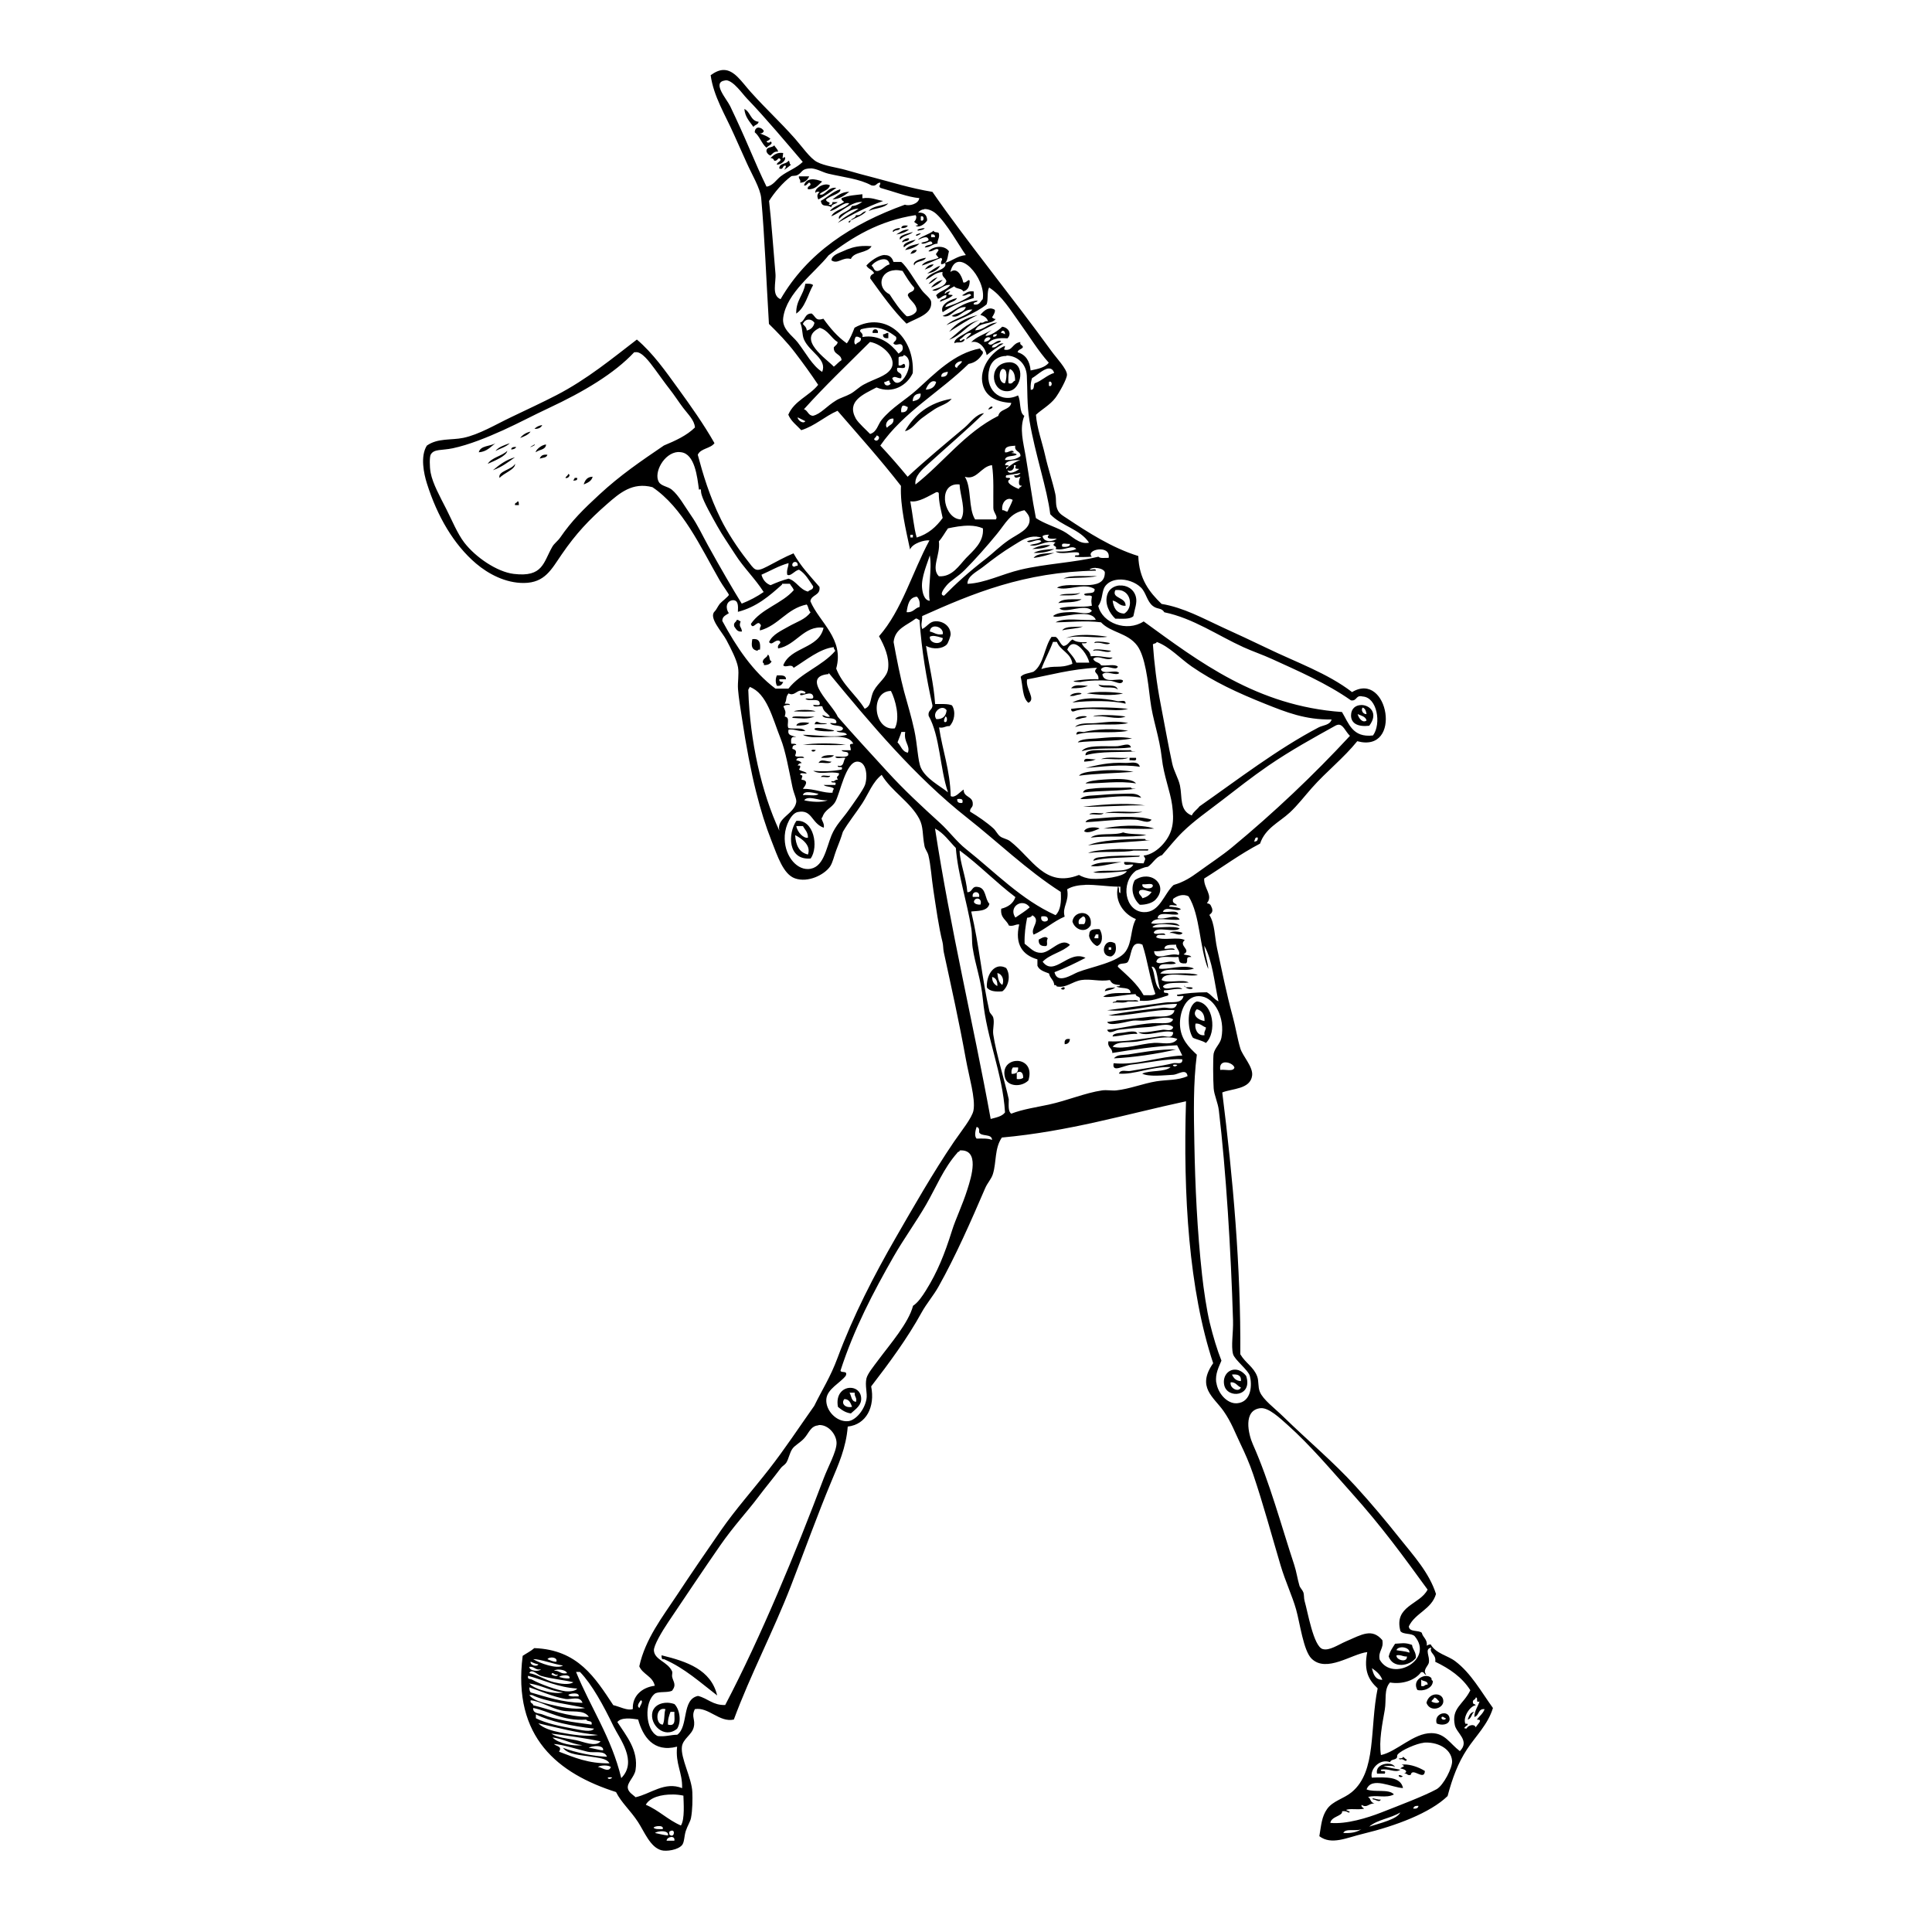 <?xml version="1.0" encoding="UTF-8" standalone="no"?>
<!-- Created with Inkscape (http://www.inkscape.org/) -->
<svg xmlns:dc="http://purl.org/dc/elements/1.1/" xmlns:cc="http://creativecommons.org/ns#" xmlns:rdf="http://www.w3.org/1999/02/22-rdf-syntax-ns#" xmlns:svg="http://www.w3.org/2000/svg" xmlns="http://www.w3.org/2000/svg" version="1.1" width="100%" height="100%" viewBox="0 0 48 48" id="the_tin_woodsman_xA0_Image_1_" xml:space="preserve">
<defs id="defs307" />
<path d="m 17.966,1.739 c -0.091,0.003 -0.193,0.044 -0.310,0.129 0.072,0.529 0.366,0.990 0.582,1.480 0.100,0.227 0.214,0.475 0.318,0.708 0.121,0.272 0.334,0.623 0.356,0.868 0.087,0.980 0.124,1.999 0.192,3.124 0.224,0.220 0.454,0.457 0.645,0.708 0.201,0.263 0.394,0.529 0.578,0.805 -0.218,0.275 -0.595,0.395 -0.742,0.742 0.069,0.166 0.209,0.262 0.322,0.385 0.350,-0.111 0.579,-0.342 0.901,-0.482 0.532,0.615 1.074,1.219 1.576,1.866 -0.022,0.499 0.124,1.099 0.226,1.580 0.060,-0.154 0.359,-0.241 0.482,-0.226 -0.426,0.786 -0.685,1.737 -1.253,2.381 0.137,0.244 0.261,0.530 0.226,0.805 -0.028,0.221 -0.242,0.338 -0.356,0.549 -0.100,0.185 -0.045,0.375 -0.226,0.448 -0.217,-0.351 -0.549,-0.588 -0.708,-0.998 0.207,-0.738 -0.421,-1.151 -0.641,-1.673 0.023,-0.170 0.254,-0.135 0.226,-0.356 -0.227,-0.265 -0.470,-0.515 -0.645,-0.834 -0.225,0.092 -0.445,0.218 -0.645,0.322 -0.318,0.165 -0.315,0.089 -0.515,-0.163 -0.239,-0.302 -0.490,-0.694 -0.641,-0.998 -0.290,-0.586 -0.450,-1.133 -0.578,-1.610 0.072,-0.163 0.317,-0.151 0.415,-0.289 -0.268,-0.472 -0.588,-0.922 -0.901,-1.354 -0.315,-0.434 -0.622,-0.875 -1.027,-1.220 -0.599,0.460 -1.236,0.988 -2.000,1.383 -0.343,0.177 -0.731,0.357 -1.123,0.545 -0.382,0.182 -0.799,0.434 -1.190,0.515 -0.302,0.062 -0.632,3.36e-4 -0.905,0.192 -0.168,0.268 -0.073,0.701 0,0.935 0.260,0.825 0.670,1.526 1.224,1.996 0.297,0.252 0.727,0.487 1.190,0.482 0.519,-0.006 0.678,-0.334 0.935,-0.708 0.358,-0.522 0.681,-0.862 1.128,-1.253 0.315,-0.276 0.634,-0.550 1.128,-0.419 0.756,0.511 1.183,1.465 1.673,2.319 0.070,0.122 0.228,0.337 0.226,0.356 -0.003,0.033 -0.197,0.184 -0.226,0.222 -0.063,0.084 -0.080,0.144 -0.129,0.192 -0.155,0.151 0.187,0.507 0.293,0.708 0.108,0.204 0.258,0.493 0.289,0.679 0.029,0.176 -0.014,0.369 0,0.545 0.018,0.223 0.061,0.476 0.096,0.708 0.101,0.684 0.229,1.348 0.352,1.836 0.117,0.465 0.238,0.852 0.385,1.224 0.148,0.376 0.292,0.829 0.582,0.930 0.329,0.115 0.727,-0.091 0.868,-0.289 0.072,-0.101 0.107,-0.283 0.159,-0.415 0.061,-0.155 0.120,-0.306 0.163,-0.452 0.141,-0.244 0.323,-0.464 0.482,-0.708 0.154,-0.238 0.255,-0.529 0.482,-0.708 0.234,0.399 0.718,0.679 0.935,1.094 0.107,0.206 0.072,0.383 0.129,0.675 0.015,0.079 0.075,0.145 0.096,0.226 0.061,0.243 0.078,0.568 0.125,0.872 0.064,0.415 0.133,0.926 0.226,1.287 0.021,0.082 0.014,0.167 0.033,0.255 0.197,0.909 0.379,1.721 0.545,2.641 0.082,0.457 0.246,0.988 0.192,1.287 -0.032,0.181 -0.304,0.515 -0.482,0.775 -0.524,0.770 -1.040,1.677 -1.446,2.381 -0.544,0.944 -1.063,1.951 -1.450,2.994 -0.180,0.485 -0.380,0.784 -0.578,1.190 -0.377,0.533 -0.730,1.071 -1.128,1.580 -0.395,0.506 -0.826,0.989 -1.190,1.513 -0.365,0.527 -0.733,1.063 -1.094,1.610 -0.356,0.539 -0.786,1.085 -0.935,1.769 0.087,0.202 0.333,0.244 0.385,0.482 -0.339,0.044 -0.562,0.271 -0.545,0.578 -0.128,0.051 -0.337,-0.064 -0.486,-0.096 -0.449,-0.677 -0.875,-1.377 -1.962,-1.417 -0.085,0.075 -0.193,0.127 -0.289,0.192 -0.260,2.034 0.893,2.929 2.319,3.384 0.134,0.266 0.355,0.452 0.545,0.742 0.162,0.248 0.304,0.628 0.582,0.704 0.124,0.034 0.404,-0.005 0.511,-0.125 0.063,-0.071 0.053,-0.226 0.096,-0.356 0.041,-0.126 0.111,-0.227 0.129,-0.322 0.038,-0.197 0.040,-0.467 0.033,-0.641 -0.014,-0.349 -0.295,-0.847 -0.259,-1.128 0.025,-0.197 0.246,-0.293 0.293,-0.482 0.050,-0.201 -0.069,-0.258 0.029,-0.452 0.338,-0.061 0.610,0.339 0.968,0.259 0.412,-1.114 0.976,-2.181 1.417,-3.317 0.331,-0.854 0.661,-1.771 0.998,-2.579 0.182,-0.437 0.375,-0.857 0.415,-1.383 0.461,-0.050 0.683,-0.489 0.582,-0.998 0.447,-0.581 0.898,-1.191 1.253,-1.836 0.122,-0.222 0.295,-0.420 0.419,-0.641 0.426,-0.759 0.806,-1.624 1.161,-2.449 0.057,-0.133 0.154,-0.226 0.192,-0.352 0.091,-0.296 0.037,-0.634 0.222,-0.905 1.672,-0.152 3.073,-0.577 4.575,-0.901 -0.073,2.316 0.071,4.689 0.675,6.508 -0.420,0.597 0.013,0.838 0.259,1.190 0.194,0.277 0.286,0.537 0.415,0.805 0.115,0.238 0.231,0.500 0.322,0.771 0.247,0.730 0.465,1.536 0.679,2.256 0.119,0.401 0.289,0.756 0.385,1.094 0.097,0.343 0.182,1.026 0.385,1.224 0.371,0.362 1.003,-0.121 1.383,-0.163 -0.095,0.480 0.047,0.703 0.259,0.901 -0.204,0.991 -0.019,2.060 -0.645,2.579 -0.196,0.163 -0.469,0.216 -0.612,0.419 -0.134,0.191 -0.143,0.388 -0.192,0.675 0.302,0.228 0.677,0.037 1.094,-0.062 0.797,-0.192 1.660,-0.515 2.092,-0.935 0.122,-0.455 0.260,-0.823 0.482,-1.161 0.217,-0.331 0.520,-0.616 0.645,-1.027 -0.305,-0.424 -0.545,-0.865 -0.935,-1.161 -0.191,-0.146 -0.481,-0.188 -0.612,-0.419 -0.044,-0.001 -0.070,0.016 -0.096,0.033 0.016,-0.167 -0.097,-0.200 -0.125,-0.322 -0.086,-0.074 -0.313,-0.008 -0.322,-0.159 0.158,-0.335 0.565,-0.420 0.675,-0.805 -0.167,-0.528 -0.562,-0.958 -0.901,-1.383 -0.338,-0.425 -0.702,-0.862 -1.094,-1.291 -0.567,-0.621 -1.208,-1.153 -1.803,-1.736 -0.214,-0.209 -0.497,-0.415 -0.578,-0.612 -0.052,-0.126 -0.022,-0.267 -0.067,-0.385 -0.089,-0.237 -0.283,-0.321 -0.419,-0.549 0.017,-2.146 -0.184,-4.402 -0.448,-6.504 0.238,-0.099 0.697,-0.075 0.742,-0.419 0.028,-0.218 -0.235,-0.483 -0.293,-0.675 -0.073,-0.239 -0.114,-0.520 -0.192,-0.805 -0.152,-0.551 -0.269,-1.148 -0.385,-1.677 -0.065,-0.297 -0.052,-0.607 -0.192,-0.834 0.036,-0.038 0.094,-0.060 0.067,-0.163 -0.044,-0.107 -0.046,-0.109 -0.129,-0.13 0.166,-0.193 -0.084,-0.370 -0.067,-0.612 0.462,-0.288 0.894,-0.610 1.388,-0.868 0.131,-0.384 0.471,-0.525 0.738,-0.771 0.195,-0.180 0.370,-0.410 0.549,-0.612 0.365,-0.412 0.791,-0.743 1.128,-1.161 1.134,0.307 0.772,-1.763 -0.129,-1.220 -0.614,-0.472 -1.391,-0.741 -2.126,-1.098 -0.348,-0.169 -0.728,-0.343 -1.094,-0.511 -0.479,-0.220 -0.959,-0.490 -1.513,-0.582 -0.300,-0.290 -0.560,-0.618 -0.578,-1.190 -0.652,-0.201 -1.249,-0.586 -1.773,-0.935 -0.095,-0.063 -0.174,-0.104 -0.222,-0.192 -0.074,-0.138 -0.034,-0.268 -0.067,-0.415 -0.067,-0.304 -0.178,-0.625 -0.255,-0.968 -0.074,-0.328 -0.199,-0.654 -0.226,-0.998 0.128,-0.123 0.347,-0.242 0.482,-0.419 0.093,-0.122 0.292,-0.476 0.289,-0.578 C 26.509,9.168 26.244,8.891 26.127,8.729 25.157,7.389 24.014,5.995 23.166,4.767 22.600,4.673 22.170,4.531 21.715,4.414 21.500,4.359 21.258,4.294 21.007,4.221 20.801,4.162 20.488,4.124 20.298,4.024 20.128,3.935 19.917,3.631 19.753,3.446 19.345,2.987 19.060,2.740 18.654,2.288 18.422,2.030 18.240,1.728 17.966,1.739 z m 0.079,0.255 c 0.183,0.017 0.404,0.342 0.511,0.452 0.469,0.487 1.004,1.128 1.388,1.576 C 19.785,4.178 19.575,4.244 19.396,4.381 19.289,4.463 19.202,4.618 19.044,4.637 18.895,4.330 18.782,4.073 18.625,3.706 18.474,3.354 18.326,3.025 18.142,2.640 18.054,2.456 17.678,2.047 18.012,1.999 c 0.011,-0.001 0.021,-0.005 0.033,-0.004 z m 0.448,0.712 c 0.019,0.206 0.133,0.315 0.226,0.448 0.029,-0.056 0.119,-0.054 0.129,-0.129 C 18.645,3.007 18.648,2.779 18.495,2.708 z M 18.851,3.169 c -0.048,-0.001 -0.096,0.030 -0.100,0.117 0.124,0.100 0.170,0.283 0.293,0.385 0.021,-0.045 0.196,-0.097 0.096,-0.159 -5.37e-4,0.042 -0.089,0.041 -0.096,0 0.037,-0.015 0.072,-0.037 0.096,-0.067 -0.070,-0.057 -0.166,-0.094 -0.259,-0.129 0.055,0.001 0.082,-0.023 0.096,-0.062 -0.026,-0.049 -0.077,-0.082 -0.125,-0.083 z m 0.385,0.440 c -0.045,0.072 -0.209,0.024 -0.192,0.159 0.018,0.046 0.050,0.078 0.096,0.096 0.055,-0.040 0.084,-0.108 0.192,-0.096 -0.013,-0.072 -0.068,-0.100 -0.096,-0.159 z m 0.163,0.188 c -0.129,0.002 -0.188,0.069 -0.259,0.129 0.055,-0.001 0.082,0.027 0.096,0.067 0.101,0.015 0.083,-0.112 0.159,-0.033 -0.009,0.065 -0.087,0.064 -0.096,0.129 0.118,0.009 0.255,-0.127 0.192,-0.192 -0.080,0.086 -0.036,-0.014 -0.033,-0.096 -0.021,-0.002 -0.040,-0.004 -0.058,-0.004 z m 0.188,0.197 c -0.046,0.092 -0.229,0.050 -0.226,0.192 0.121,0.046 0.064,-0.091 0.163,-0.067 0.008,0.031 -0.022,0.075 -0.041,0.100 0.003,-0.002 0.003,5.84e-5 0.008,-0.004 0.059,-0.037 0.111,-0.081 0.163,-0.125 -0.053,-5.375e-4 -0.020,-0.089 -0.067,-0.096 z m 0.553,0.188 c 0.156,0.006 0.292,0.098 0.444,0.134 0.370,0.087 0.772,0.127 1.065,0.289 0.133,0.036 0.122,-0.070 0.222,-0.067 0.002,0.087 -0.053,0.065 0,0.129 0.318,0.087 0.687,0.231 0.968,0.255 -0.014,0.146 -0.257,0.205 -0.356,0.163 -1.332,0.481 -2.425,1.199 -3.090,2.348 C 19.162,7.337 19.286,7.019 19.266,6.796 19.214,6.202 19.162,5.457 19.107,4.993 19.234,4.788 19.453,4.529 19.656,4.381 c 0.028,-0.020 0.102,-0.003 0.159,-0.033 0.112,-0.059 0.099,-0.139 0.255,-0.159 0.023,-0.002 0.048,-0.005 0.071,-0.004 z M 19.849,4.381 c -0.013,0.077 0.055,0.068 0.029,0.159 0.123,-0.004 0.186,-0.070 0.226,-0.159 l -0.255,0 z m 0.310,0.075 c -0.084,0.008 -0.156,0.052 -0.184,0.150 0.082,0.034 0.115,-0.139 0.163,-0.033 -4.03e-4,0.064 -0.090,0.042 -0.067,0.129 0.191,0.009 0.257,-0.109 0.356,-0.192 -0.086,-0.034 -0.184,-0.062 -0.268,-0.054 z m 0.335,0.129 c -0.132,0.017 -0.271,0.133 -0.230,0.213 0.005,-0.037 0.050,-0.036 0.096,-0.033 -0.056,0.067 -0.069,0.094 -0.029,0.192 0.160,-0.086 0.304,-0.186 0.448,-0.289 -0.212,-0.039 -0.288,0.224 -0.419,0.159 0.076,-0.084 0.225,-0.095 0.259,-0.222 -0.036,-0.021 -0.081,-0.026 -0.125,-0.020 z m 0.381,0.117 c -0.195,0.062 -0.315,0.198 -0.482,0.289 0.030,0.180 0.152,0.077 0.259,0.159 0.007,-0.088 0.118,-0.074 0.159,-0.129 l -0.129,0 c 0.004,0.057 -0.031,0.078 -0.096,0.067 0.085,-0.082 -0.060,-0.047 -0.062,-0.129 0.086,-0.096 0.385,-0.146 0.352,-0.255 z m 0.226,0.062 c -0.199,0.004 -0.302,0.105 -0.419,0.192 0.188,-0.015 0.305,-0.102 0.419,-0.192 z m 0.322,0.062 c -0.201,0.024 -0.317,0.024 -0.515,0.096 -0.009,0.063 0.041,0.063 0.062,0.096 -0.112,0.080 -0.274,0.111 -0.352,0.226 0.178,-0.026 0.339,-0.238 0.482,-0.192 -0.114,0.143 -0.361,0.152 -0.448,0.322 0.254,-0.099 0.506,-0.374 0.771,-0.356 -0.074,0.043 -0.145,0.096 -0.259,0.100 C 21.118,5.269 20.791,5.299 20.847,5.442 20.951,5.319 21.193,5.168 21.329,5.186 21.160,5.306 20.955,5.390 20.814,5.538 21.165,5.331 21.531,5.141 21.942,4.993 21.775,4.967 21.652,4.893 21.426,4.926 l 0,-0.096 z m 0.645,0.226 c -0.163,0.061 -0.391,0.062 -0.486,0.192 0.148,-0.076 0.385,-0.068 0.486,-0.192 z m 0.893,0.142 c 0.099,-0.007 0.215,0.044 0.297,0.117 0.261,0.231 0.566,0.785 0.738,1.027 -0.215,0.020 -0.328,0.143 -0.515,0.192 0.081,0.188 -0.392,0.206 -0.482,0.419 0.144,-0.059 0.229,-0.179 0.419,-0.192 -0.030,0.126 0.065,0.127 0.096,0.226 -0.042,0.150 -0.221,0.163 -0.352,0.226 0.137,0.072 0.253,-0.152 0.448,-0.129 -0.081,0.122 -0.258,0.145 -0.352,0.255 0.006,0.026 0.029,0.034 0.029,0.067 0.040,0.068 0.133,-0.082 0.226,-0.067 0.012,0.119 -0.153,0.062 -0.159,0.163 0.110,-0.050 0.239,-0.081 0.318,-0.163 -0.043,-0.028 -0.187,0.026 -0.062,-0.096 -0.059,0.004 -0.108,0.023 -0.129,0.067 -0.050,-0.063 0.154,-0.145 0.226,-0.192 0.049,0.068 0.188,0.045 0.226,0.125 0.112,-0.026 0.155,-0.120 0.159,-0.255 -0.022,-0.080 -0.084,0.061 -0.159,0.033 -0.038,-0.178 -0.162,-0.387 -0.322,-0.259 0.163,-0.677 0.897,0.160 0.805,0.675 -0.063,0.054 -0.074,0.163 -0.226,0.129 -0.009,-0.074 0.092,-0.035 0.096,-0.096 -0.378,0.040 -0.571,0.263 -0.868,0.385 0.214,0.073 0.315,-0.238 0.578,-0.222 -0.047,0.146 -0.238,0.142 -0.352,0.222 0.181,0.083 0.287,-0.183 0.515,-0.159 -0.163,0.180 -0.469,0.218 -0.645,0.385 0.256,-0.119 0.734,-0.295 0.998,-0.515 0.045,-0.115 0.005,-0.315 0.062,-0.419 0.322,0.203 0.538,0.574 0.775,0.901 0.235,0.324 0.445,0.674 0.708,0.968 -0.094,0.120 -0.274,0.156 -0.452,0.192 -0.02,-0.237 -0.124,-0.393 -0.322,-0.452 0.010,-0.075 0.100,-0.069 0.13,-0.125 -2.7e-4,-0.064 -0.086,-0.042 -0.062,-0.129 -0.210,0.031 -0.183,0.220 -0.385,0.192 -0.047,-0.014 0.012,-0.041 0,-0.096 -0.333,0.137 -0.654,0.565 -0.549,0.964 0.073,0.280 0.317,0.432 0.708,0.452 -0.032,0.182 -0.288,0.142 -0.322,0.322 -0.834,0.421 -1.356,1.153 -2.059,1.706 -0.029,-0.212 0.181,-0.386 0.322,-0.515 0.435,-0.398 0.949,-0.833 1.383,-1.258 -0.203,0.024 -0.331,0.228 -0.482,0.356 -0.456,0.384 -0.968,0.807 -1.417,1.224 -0.218,-0.264 -0.445,-0.526 -0.679,-0.775 0.574,-0.832 1.484,-1.332 2.193,-2.029 0.173,-0.030 0.273,-0.130 0.352,-0.255 0.023,-0.087 -0.062,-0.065 -0.062,-0.129 -0.645,0.115 -1.137,0.633 -1.580,1.031 -0.283,0.254 -0.616,0.435 -0.868,0.742 -0.100,0.122 -0.117,0.302 -0.289,0.352 -0.066,-0.072 -0.297,-0.276 -0.356,-0.385 -0.236,-0.434 0.193,-0.600 0.515,-0.771 0.410,0.170 0.766,-0.061 0.901,-0.356 0.054,-0.892 -0.675,-1.558 -1.446,-1.128 -0.054,0.139 -0.111,0.278 -0.192,0.389 -0.232,-0.164 -0.416,-0.381 -0.582,-0.612 -0.197,0.063 -0.181,-0.042 -0.289,-0.129 -0.182,-0.010 -0.160,0.183 -0.289,0.226 0.068,0.138 0.042,0.296 0.096,0.419 0.138,0.316 0.581,0.484 0.452,0.805 C 20.181,9.086 20.018,8.763 19.816,8.503 19.687,8.338 19.419,8.177 19.459,7.891 19.545,7.270 20.228,6.790 20.587,6.343 c 0.596,-0.455 1.247,-0.857 2.159,-0.998 0.040,0.038 0.012,0.124 -0.033,0.163 0.009,0.037 0.184,0.092 0.033,0.096 0.087,0.075 0.247,-0.052 0.289,-0.129 -0.002,-0.136 -0.077,-0.202 -0.226,-0.192 0.040,-0.053 0.095,-0.079 0.155,-0.083 z m 0.519,1.337 c 0.068,-0.059 0.068,-0.188 0.096,-0.289 -0.114,-0.157 -0.377,-0.134 -0.511,0 0.107,0.030 0.201,-0.112 0.255,-0.029 -0.079,0.135 -0.094,0.070 0,0.192 -0.139,0.064 -0.341,0.066 -0.419,0.192 0.178,-0.047 0.317,-0.132 0.482,-0.192 0.060,0.061 -0.019,0.056 0,0.159 0.041,-0.001 0.073,-0.013 0.096,-0.033 z M 21.522,5.249 c -0.114,0.003 -0.115,0.118 -0.255,0.096 -0.010,0.075 -0.100,0.073 -0.129,0.129 0.132,-0.070 0.291,-0.116 0.385,-0.226 z m -0.385,0.226 c -0.107,0.028 -0.028,0.107 0,0 z m 1.769,-0.104 c 0.061,0.004 0.052,0.146 -0.029,0.104 l 0,-0.096 c 0.011,-0.005 0.020,-0.008 0.029,-0.008 z m -0.410,0.230 c -0.055,0.001 -0.100,0.014 -0.104,0.067 0.079,0.004 0.136,-0.015 0.163,-0.062 -0.020,-0.001 -0.040,-0.004 -0.058,-0.004 z m -0.167,0.067 c -0.082,0.005 -0.192,0.067 -0.13,0.096 0.020,-0.065 0.153,-0.021 0.163,-0.096 -0.010,-0.001 -0.021,-8.567e-4 -0.033,0 z m 0.645,0 c -0.060,-0.003 -0.237,0.037 -0.163,0.062 0.057,-0.017 0.136,-0.014 0.163,-0.062 z m -0.389,0.033 c -0.150,4.028e-4 -0.226,0.068 -0.318,0.125 0.131,-0.019 0.235,-0.058 0.318,-0.125 z m 0.612,0.029 c -0.095,0.087 -0.370,0.165 -0.385,0.226 0.070,-0.024 0.229,-0.126 0.259,0 -0.005,0.061 -0.240,0.058 -0.163,0.096 0.119,0.025 0.223,-0.132 0.259,0 -0.052,0.044 -0.166,0.027 -0.192,0.096 0.140,0.001 0.186,-0.088 0.318,-0.096 -0.007,-0.103 0.058,-0.134 0.033,-0.255 -0.019,-0.044 -0.125,-0.007 -0.13,-0.067 z m -0.515,0.033 c -0.114,0.037 -0.384,0.082 -0.318,0.192 0.067,-0.104 0.232,-0.107 0.318,-0.192 z m 0.197,0.033 c -0.042,-0.004 -0.181,0.049 -0.100,0.062 0.037,-0.015 0.077,-0.032 0.100,-0.062 z m 0.255,0.029 c 0.064,-0.011 0.100,0.009 0.096,0.067 l -0.096,0 0,-0.067 z m -0.582,0.096 c -0.080,0.007 -0.172,0.087 -0.125,0.100 0.040,-0.044 0.156,-0.013 0.159,-0.096 -0.010,-0.002 -0.022,-0.005 -0.033,-0.004 z m 0.197,0.033 c -0.114,0.026 -0.352,0.096 -0.289,0.192 0.075,-0.085 0.218,-0.102 0.289,-0.192 z m 0.096,0.096 c -0.134,0.037 -0.294,0.052 -0.356,0.163 0.144,-0.026 0.271,-0.076 0.356,-0.163 z m -1.417,0.062 c -0.202,0.012 -0.340,0.064 -0.482,0.129 -0.099,0.045 -0.287,0.101 -0.289,0.226 0.155,0.111 0.273,-0.091 0.482,-0.033 0.085,-0.193 0.415,-0.139 0.515,-0.318 -0.083,-0.005 -0.159,-0.008 -0.226,-0.004 z m 1.287,0.100 c -0.052,0.011 -0.074,0.054 -0.096,0.096 0.075,-0.010 0.137,-0.032 0.159,-0.096 -0.025,-0.003 -0.045,-0.003 -0.062,0 z m -0.738,0.121 c -0.163,0.012 -0.362,0.162 -0.452,0.264 0.041,0.087 0.155,0.101 0.192,0.192 -0.047,0.028 -0.101,0.049 -0.096,0.129 0.284,0.391 0.560,0.788 0.901,1.123 0.279,-0.151 0.647,-0.236 0.612,-0.545 C 23.122,7.409 22.976,7.309 22.906,7.216 22.735,6.986 22.540,6.628 22.390,6.507 l -0.192,0 C 22.159,6.375 22.073,6.332 21.975,6.339 z m 1.027,0.071 c -0.122,0.019 -0.357,0.090 -0.289,0.192 0.033,-0.127 0.239,-0.081 0.289,-0.192 z M 21.959,6.440 c 0.070,5.552e-4 0.127,0.036 0.142,0.129 -0.120,0.029 -0.168,0.133 -0.289,0.163 -0.110,0.013 -0.095,-0.097 -0.159,-0.129 0.039,-0.068 0.188,-0.164 0.306,-0.163 z m 1.237,0.129 c -0.118,4.027e-4 -0.169,0.064 -0.222,0.129 0.081,-0.036 0.179,-0.054 0.222,-0.129 z m 0.163,0.033 c -0.129,0.042 -0.217,0.126 -0.322,0.192 0.148,-0.022 0.261,-0.083 0.322,-0.192 z m -1.119,0.109 c 0.055,-0.002 0.116,0.005 0.184,0.020 0.090,0.145 0.175,0.292 0.289,0.415 0.010,0.128 -0.147,0.086 -0.159,0.192 0.055,0.138 0.197,0.188 0.222,0.356 -0.003,0.115 -0.218,0.183 -0.255,0.159 C 22.356,7.699 22.228,7.507 22.101,7.312 21.782,7.153 21.853,6.732 22.239,6.712 z m 1.052,0.180 c -0.101,0.026 -0.160,0.092 -0.222,0.159 0.093,-0.006 0.274,-0.215 0.222,-0.159 z m 0.129,0.062 c -0.128,0.032 -0.223,0.097 -0.289,0.192 0.118,-0.042 0.214,-0.106 0.289,-0.192 z m -3.413,0.096 c -0.042,0.279 -0.235,0.411 -0.226,0.742 0.224,-0.151 0.284,-0.468 0.419,-0.708 -0.038,-0.037 -0.113,-0.037 -0.192,-0.033 z m 4.134,0.188 c -0.112,2.543e-4 -0.165,0.061 -0.239,0.100 0.099,0.042 0.179,-0.095 0.226,0 -0.165,0.124 -0.496,0.259 -0.645,0.293 0.041,-0.130 0.239,-0.109 0.293,-0.226 -0.257,0.059 -0.423,0.205 -0.356,0.352 0.222,-0.153 0.483,-0.264 0.771,-0.352 l 0,-0.163 c -0.018,-0.002 -0.034,-0.004 -0.050,-0.004 z m 0.457,0.427 c -0.103,0.003 -0.183,0.092 -0.243,0.159 0.091,0.026 0.163,0.070 0.192,0.159 -0.097,-0.023 -0.094,0.056 -0.192,0.033 -0.074,0.096 -0.234,0.176 -0.356,0.255 -0.122,0.079 -0.296,0.143 -0.289,0.259 0.080,-0.054 0.202,0.028 0.259,-0.096 -0.059,-0.030 -0.108,0.096 -0.129,0 0.101,-0.048 0.137,-0.165 0.289,-0.163 -0.021,0.074 -0.108,0.088 -0.129,0.163 0.240,-0.156 0.519,-0.278 0.775,-0.419 -0.236,0.010 -0.311,0.184 -0.549,0.192 0.105,-0.223 0.418,-0.129 0.515,-0.289 -0.017,0.029 -0.093,-0.026 -0.096,-0.033 0.001,0.003 0.108,-0.155 0.062,-0.192 -0.040,-0.021 -0.074,-0.030 -0.109,-0.029 z M 24.290,7.828 C 23.984,7.897 23.748,8.034 23.581,8.243 23.816,8.102 24.033,7.946 24.290,7.828 z m -4.210,0.113 c 0.055,-0.005 0.115,0.021 0.155,0.079 -0.024,0.104 -0.088,0.168 -0.192,0.192 -0.003,-0.082 -0.058,-0.115 -0.096,-0.163 0.028,-0.068 0.078,-0.103 0.134,-0.109 z m 4.243,0.012 C 24.000,8.038 23.810,8.261 23.581,8.440 23.887,8.337 24.030,8.068 24.324,7.954 z m 0.578,0.163 c -0.097,0.096 -0.313,0.241 -0.415,0.226 0.006,-0.060 0.217,-0.175 0.125,-0.129 -0.162,0.095 -0.357,0.156 -0.482,0.289 0.184,-0.054 0.349,0.128 0.385,0.322 0.127,-0.108 0.272,-0.200 0.419,-0.289 -0.153,-0.024 -0.142,0.114 -0.289,0.096 0.015,-0.112 0.180,-0.080 0.226,-0.163 -0.140,-0.031 -0.220,0.167 -0.322,0.067 0.084,-0.119 0.262,-0.145 0.482,-0.129 0.115,-0.117 0.024,-0.268 -0.13,-0.289 z m -3.237,0.020 c 0.243,-0.004 0.417,0.094 0.599,0.234 0.027,0.102 -0.053,0.102 -0.067,0.163 0.077,0.085 0.172,-0.046 0.226,0.062 0.033,0.129 -0.049,0.142 -0.096,0.192 C 22.135,8.543 21.843,8.300 21.426,8.373 21.462,8.248 21.311,8.259 21.392,8.180 c 0.099,-0.026 0.191,-0.040 0.272,-0.041 z m -1.304,0.008 c 0.214,0.053 0.286,0.254 0.452,0.356 -0.009,0.065 -0.064,0.086 -0.096,0.129 -0.014,0.186 0.182,0.157 0.192,0.318 -0.073,0.044 -0.124,0.113 -0.192,0.163 C 20.530,8.911 19.788,8.427 20.361,8.147 z m 1.388,0.037 c -0.038,0 -0.079,0.030 -0.067,0.092 l 0.129,0 c 0.012,-0.061 -0.024,-0.092 -0.062,-0.092 z m 3.161,0.037 c 0.030,-0.006 0.067,0.025 0.058,0.088 -0.026,-0.017 -0.052,-0.034 -0.096,-0.033 0.003,-0.033 0.019,-0.050 0.037,-0.054 z m -2.839,0.054 c -0.060,-0.007 -0.072,0.037 -0.13,0.033 -0.009,0.084 0.045,0.105 0.13,0.096 l 0,-0.129 z m 2.662,0.033 c 0.012,-7.789e-4 0.029,7.713e-4 0.041,0 -0.014,0.039 -0.041,0.064 -0.096,0.062 -0.011,-0.051 0.016,-0.060 0.054,-0.062 z m -3.468,0.062 c 0.067,-0.013 0.082,0.023 0.125,0.033 0.013,0.110 -0.093,0.095 -0.125,0.159 -0.071,-0.013 -0.025,-0.170 0,-0.192 z m 3.300,0.012 c 0.017,0.001 0.034,0.008 0.046,0.020 -0.022,0.063 -0.084,0.085 -0.159,0.096 -0.004,-0.074 0.059,-0.120 0.113,-0.117 z m -2.948,0.117 c 0.314,0.053 0.694,0.416 0.515,0.675 -0.127,0.184 -0.389,0.230 -0.675,0.385 -0.111,0.060 -0.215,0.166 -0.322,0.226 -0.123,0.068 -0.252,0.100 -0.356,0.163 -0.249,0.151 -0.383,0.338 -0.578,0.385 -0.124,-0.004 -0.128,-0.133 -0.226,-0.163 0.522,-0.583 1.091,-1.119 1.643,-1.673 z m -5.862,0.255 0.033,0 c 0.154,-0.026 0.345,0.234 0.482,0.419 0.129,0.175 0.259,0.359 0.356,0.482 0.131,0.166 0.238,0.337 0.352,0.486 0.121,0.159 0.275,0.302 0.289,0.482 -0.205,0.202 -0.483,0.328 -0.771,0.448 -0.579,0.394 -1.081,0.734 -1.610,1.224 -0.378,0.350 -0.675,0.637 -0.968,1.065 -0.056,0.081 -0.148,0.146 -0.192,0.222 -0.228,0.392 -0.229,0.769 -0.964,0.679 -0.415,-0.051 -0.944,-0.413 -1.224,-0.775 -0.172,-0.223 -0.310,-0.562 -0.448,-0.834 -0.159,-0.312 -0.338,-0.635 -0.389,-0.901 -0.031,-0.159 -0.028,-0.400 0,-0.452 0.080,-0.148 0.272,-0.100 0.549,-0.159 0.406,-0.086 0.860,-0.272 1.258,-0.452 0.376,-0.171 0.745,-0.368 1.123,-0.545 0.876,-0.409 1.635,-0.862 2.126,-1.388 z m 6.701,0.067 c 0.367,0.140 -0.123,0.999 -0.289,0.578 0.071,-0.074 0.122,0.011 0.222,0 0.052,-0.170 -0.135,-0.098 -0.096,-0.255 0.066,-0.019 0.223,0.049 0.192,-0.067 -0.027,-0.094 -0.079,0.041 -0.159,0 l 0,-0.192 c 0.020,-0.044 0.124,-0.003 0.129,-0.062 z m 2.549,0.016 c 0.240,0.001 0.489,0.173 0.507,0.499 0.018,0.341 7.79e-4,0.729 0.067,1.123 0.140,0.834 0.438,1.683 0.515,2.319 0.267,0.291 0.743,0.371 0.964,0.708 -0.255,0.054 -0.435,-0.181 -0.645,-0.289 -0.223,-0.115 -0.470,-0.186 -0.675,-0.322 -0.095,-0.476 -0.163,-1.000 -0.255,-1.543 -0.058,-0.341 -0.160,-0.682 -0.033,-0.998 C 25.314,10.252 25.372,9.970 25.292,9.824 24.838,10.042 24.442,9.655 24.584,9.149 24.641,8.944 24.820,8.841 25.007,8.843 z m -1.144,0.142 c 0.014,-0.002 0.027,-0.002 0.041,0 -0.021,0.074 -0.103,0.088 -0.125,0.163 -0.110,-0.028 -0.019,-0.146 0.083,-0.163 z m 1.224,0.025 c -0.026,-5.73e-4 -0.056,0.002 -0.088,0.008 -0.461,0.082 -0.359,0.763 0.067,0.708 0.328,-0.041 0.425,-0.708 0.020,-0.717 z m 0.964,0.155 c 0.060,-0.006 0.114,0.021 0.142,0.109 -0.187,0.059 -0.303,0.196 -0.486,0.259 -0.029,0.056 0.001,0.171 -0.096,0.159 -0.009,-0.117 0.006,-0.209 0.033,-0.289 0.095,-0.047 0.274,-0.225 0.406,-0.239 z m -1.149,0.012 c 0.156,-0.023 0.104,0.287 0.067,0.356 -0.151,-0.005 -0.165,-0.288 -0.067,-0.356 z m 0.192,0 c 0.097,0.041 0.129,0.150 0.129,0.289 -0.061,0.013 -0.056,0.094 -0.159,0.067 -0.022,-0.046 -0.010,-0.272 0.029,-0.356 z m -1.543,0.067 c -0.006,0.090 -0.058,0.134 -0.163,0.125 -0.004,-0.101 0.085,-0.107 0.163,-0.125 z m -1.450,0.222 c -0.005,0.037 0.008,0.059 0.033,0.067 -0.031,0.073 -0.163,0.078 -0.163,-0.033 0.057,0.004 0.069,-0.040 0.129,-0.033 z m 1.077,0.016 c 0.026,-0.006 0.055,-0.001 0.083,0.016 -0.027,0.122 -0.117,0.185 -0.259,0.192 0.027,-0.079 0.096,-0.190 0.176,-0.209 z m 2.914,0.008 c 0.061,0.004 0.052,0.146 -0.029,0.104 l 0,-0.096 c 0.011,-0.005 0.020,-0.009 0.029,-0.008 z m -3.216,0.297 c 0.011,0.139 -0.092,0.168 -0.197,0.192 0.001,-0.127 0.069,-0.191 0.197,-0.192 z m 0.771,0.129 c -0.558,0.096 -0.922,0.389 -1.161,0.805 0.158,-0.026 0.271,-0.211 0.419,-0.322 0.098,-0.074 0.219,-0.159 0.322,-0.226 0.144,-0.092 0.316,-0.126 0.419,-0.255 z M 22.424,10.080 c 0.067,-0.013 0.086,0.023 0.13,0.033 -0.006,0.090 -0.058,0.138 -0.163,0.129 -0.010,-0.074 0.006,-0.126 0.033,-0.163 z m 2.214,0.020 c -0.021,1.45e-4 -0.057,0.017 -0.088,0.075 0.123,-0.023 0.124,-0.075 0.088,-0.075 z m -4.822,0.268 c 0.065,0.030 0.127,0.065 0.192,0.096 -0.051,0.080 -0.189,-0.021 -0.192,-0.096 z m 2.335,0.033 c 0.015,-0.002 0.029,-0.003 0.046,0 0.018,0.147 -0.105,0.151 -0.159,0.226 -0.064,-0.066 0.005,-0.208 0.113,-0.226 z m -8.680,0.159 c -0.082,0.014 -0.147,0.044 -0.192,0.096 0.098,0.001 0.163,-0.029 0.192,-0.096 z m -0.289,0.163 c -0.114,0.024 -0.198,0.081 -0.259,0.159 0.099,-0.039 0.202,-0.077 0.259,-0.159 z m 8.596,0.096 c 0.134,0.021 0.016,0.199 -0.062,0.096 0.011,-0.042 0.055,-0.050 0.062,-0.096 z m -9.468,0.192 c -0.130,0.083 -0.373,0.052 -0.415,0.226 0.200,-0.014 0.292,-0.134 0.415,-0.226 z m 0.356,0 c -0.134,0.048 -0.275,0.091 -0.356,0.192 0.121,-0.060 0.265,-0.101 0.356,-0.192 z m 0.612,0.033 c -0.070,0.039 -0.102,0.059 -0.109,0.067 0.010,0.004 0.164,-0.066 0.109,-0.067 z m 0.289,0 c -0.123,0.006 -0.272,0.153 -0.255,0.192 0.079,-0.070 0.245,-0.053 0.255,-0.192 z m 11.657,0.029 c -0.029,0.158 0.136,0.125 0.129,0.259 -0.089,0.071 -0.216,0.104 -0.385,0.096 0.017,-0.122 0.199,-0.079 0.289,-0.13 0.006,-0.053 -0.243,-0.033 -0.067,-0.062 -0.048,-0.097 -0.138,0.026 -0.222,0 -0.019,-0.159 0.128,-0.150 0.255,-0.163 z m -12.450,0.033 c -0.044,0.003 -0.069,0.020 -0.075,0.062 0.059,-0.004 0.104,-0.019 0.125,-0.062 -0.018,-0.002 -0.035,-0.001 -0.050,0 z m -0.171,0.096 c -0.136,0.131 -0.381,0.159 -0.486,0.322 0.171,-0.075 0.470,-0.199 0.486,-0.322 z m 4.243,0.029 c 0.023,-0.001 0.047,0.001 0.071,0.004 0.348,0.039 0.407,0.621 0.448,0.930 0.079,-0.023 0.030,0.002 0.067,0.129 0.052,0.183 0.259,0.545 0.385,0.771 0.140,0.251 0.279,0.443 0.448,0.708 0.210,0.331 0.498,0.605 0.708,0.935 -0.164,0.114 -0.345,0.210 -0.545,0.289 -0.214,-0.347 -0.523,-0.875 -0.838,-1.446 -0.137,-0.248 -0.257,-0.510 -0.419,-0.742 -0.163,-0.234 -0.309,-0.505 -0.482,-0.645 -0.100,-0.081 -0.261,-0.085 -0.322,-0.192 -0.130,-0.229 0.129,-0.718 0.478,-0.742 z m -3.321,0.067 c -0.063,0.008 -0.096,0.044 -0.117,0.096 0.071,-0.024 0.174,-0.018 0.192,-0.096 -0.028,-0.004 -0.054,-0.002 -0.075,0 z m -0.729,0.062 c -0.226,0.063 -0.391,0.190 -0.549,0.322 0.214,-0.074 0.380,-0.201 0.549,-0.322 z m 12.559,0.067 c -0.142,0.050 -0.258,0.131 -0.356,0.226 -0.011,-0.054 0.027,-0.063 0.067,-0.067 -0.005,-0.037 -0.058,-0.024 -0.096,-0.029 0.016,-0.144 0.337,-0.120 0.385,-0.129 z m -12.559,0.096 c -0.075,0.150 -0.438,0.180 -0.385,0.352 0.103,-0.122 0.402,-0.216 0.385,-0.352 z m 11.850,0.033 c 0.050,0.314 0.028,0.700 0.033,1.060 -0.004,0.119 0.125,0.210 0.062,0.289 l -0.515,0 c -0.172,-0.267 -0.082,-0.794 -0.255,-1.060 0.295,0.096 0.401,-0.258 0.675,-0.289 z m 0.545,0 c 0.082,-0.001 0.040,0.022 0.033,0.062 0.005,0.037 0.058,0.028 0.096,0.033 -0.039,0.042 -0.268,0.174 -0.289,0.029 0.055,0.050 0.184,-3.36e-4 0.159,-0.125 z m 0.163,0.192 c -0.027,0.047 -0.079,0.067 -0.159,0.062 0.022,0.100 0.084,0.043 0.159,0.033 -0.027,0.026 -0.086,0.248 0.033,0.222 0.003,0.028 -0.107,0.060 -0.062,0.088 -0.083,-0.029 -0.391,-0.167 -0.230,-0.247 0.012,-0.077 -0.146,0.018 -0.096,-0.096 0.118,-0.021 0.246,-0.032 0.356,-0.062 z m -11.238,0.029 c -0.007,0.045 -0.055,0.054 -0.067,0.096 0.066,0.028 0.147,-0.083 0.067,-0.096 z m 0.608,0.067 c -0.136,0.003 -0.189,0.086 -0.222,0.192 0.097,-0.042 0.195,-0.080 0.222,-0.192 z m -0.448,0.029 c 1.34e-4,0.032 -0.027,0.041 -0.033,0.067 0.050,-0.002 0.111,0.001 0.096,-0.067 l -0.062,0 z m 9.464,0.163 c 0.030,-0.004 0.064,-0.003 0.100,0 0.011,0.268 0.173,0.654 0.033,0.868 -0.400,-0.001 -0.584,-0.807 -0.134,-0.868 z m -0.478,0.192 c 0.037,-0.005 0.055,0.004 0.062,0.029 -0.001,0.237 0.057,0.414 0.096,0.612 -0.157,0.218 -0.357,0.398 -0.645,0.486 -0.071,-0.245 -0.098,-0.568 -0.159,-0.901 0.204,0.037 0.463,-0.136 0.645,-0.226 z m 1.794,0.167 c 0.033,-0.005 0.068,0.003 0.104,0.025 -0.035,0.104 -0.088,0.191 -0.129,0.289 -0.057,0.004 -0.069,-0.040 -0.13,-0.033 -0.021,-0.142 0.055,-0.265 0.155,-0.280 z m -12.198,0.058 c -0.002,0.050 -0.080,0.025 -0.062,0.096 l 0.096,0 c -0.005,-0.037 0.004,-0.091 -0.033,-0.096 z m 12.593,0.222 c 0.063,0.066 0.124,0.136 0.129,0.226 0.015,0.251 -0.293,0.363 -0.515,0.515 -0.218,0.149 -0.404,0.336 -0.549,0.448 -0.470,0.363 -0.781,0.652 -1.060,0.935 -0.145,-0.011 0.023,-0.207 0.062,-0.255 0.094,-0.117 0.289,-0.219 0.452,-0.385 0.266,-0.269 0.542,-0.579 0.805,-0.901 0.224,-0.275 0.315,-0.506 0.675,-0.582 z m -1.362,0.385 c 0.114,0.002 0.229,0.022 0.331,0.067 0.030,0.344 -0.249,0.559 -0.419,0.738 -0.165,0.174 -0.344,0.476 -0.675,0.452 -0.203,-0.202 0.044,-0.532 0,-0.868 0.087,-0.094 0.149,-0.217 0.226,-0.322 0.151,-0.032 0.345,-0.071 0.536,-0.067 z m -1.471,0.226 0.062,0 0,0.067 -0.062,0 0,-0.067 z m 3.396,0 c 0.015,-4.34e-4 0.031,-0.002 0.050,0 -0.111,0.115 0.087,0.101 0.192,0.096 -0.085,0.076 -0.321,0.107 -0.356,-0.062 0.027,-0.020 0.066,-0.032 0.113,-0.033 z m -0.251,0.050 c 0.034,0.002 0.070,0.009 0.109,0.016 -0.093,0.056 -0.249,0.053 -0.356,0.096 0.064,0.079 0.271,-0.095 0.356,0 -0.062,0.066 -0.195,0.061 -0.289,0.096 0.219,0.059 0.373,-0.132 0.641,-0.067 -0.141,0.110 0.071,0.068 0,0.163 0.228,0.052 0.413,-0.119 0.515,0 -0.130,0.062 -0.318,0.067 -0.515,0.062 0.137,0.096 0.480,-0.020 0.578,0.033 0.050,0.114 -0.109,0.019 -0.096,0.096 0.073,0.016 0.332,0.007 0.419,0 -0.171,-0.174 0.474,-0.315 0.419,0.029 -0.092,-0.003 -0.208,0.020 -0.255,-0.029 -0.628,0.151 -1.304,0.173 -1.933,0.322 -0.466,0.111 -0.890,0.335 -1.320,0.352 -0.005,-0.193 0.232,-0.299 0.385,-0.419 0.255,-0.199 0.467,-0.360 0.771,-0.545 0.183,-0.111 0.331,-0.223 0.570,-0.209 z m 0.654,0.171 c 0.044,-0.009 0.121,0.015 0.163,0.004 0.029,0.097 -0.212,0.082 -0.192,0.062 -0.011,-0.043 0.002,-0.061 0.029,-0.067 z m -0.457,0.037 c -0.125,0.011 -0.220,0.053 -0.314,0.096 0.178,-0.003 0.343,-0.022 0.452,-0.096 -0.048,-0.003 -0.096,-0.003 -0.138,0 z m 0.234,0.096 c -0.194,0.009 -0.381,0.026 -0.515,0.096 0.214,0.010 0.378,-0.030 0.515,-0.096 z m 0,0.096 c -0.195,0.018 -0.423,0.003 -0.515,0.125 0.192,-0.022 0.352,-0.074 0.515,-0.125 z m -3.094,0.062 c 0.063,0.342 -0.057,0.865 0,1.128 -0.145,-0.009 -0.182,-0.214 -0.192,-0.322 -0.025,-0.261 0.136,-0.615 0.192,-0.805 z m -3.346,0.163 c 0.038,0 0.075,0.034 0.062,0.096 -0.087,-0.002 -0.065,0.053 -0.13,0 -0.012,-0.061 0.028,-0.096 0.067,-0.096 z m -0.163,0.029 c -0.001,0.106 -0.055,0.159 -0.033,0.289 0.085,0.053 0.181,-0.104 0.293,-0.125 0.159,0.097 0.247,0.261 0.352,0.415 0.005,0.090 -0.092,0.081 -0.129,0.129 -0.213,-0.055 -0.279,-0.257 -0.482,-0.322 -0.161,0.042 -0.307,0.100 -0.448,0.163 -0.117,-0.043 -0.191,-0.134 -0.226,-0.26 0.224,-0.097 0.422,-0.219 0.675,-0.289 z m 7.632,0.121 c 0.102,0.002 0.207,0.042 0.226,0.104 0.013,0.538 -0.853,0.197 -1.190,0.385 0.275,0.092 0.664,-0.135 0.935,0.033 0.017,0.146 -0.184,0.076 -0.259,0.129 0.013,0.072 0.170,-5.7e-4 0.192,0.062 -0.017,0.128 -0.017,0.097 0,0.226 -0.271,0.055 -0.523,-0.016 -0.805,0.062 0.127,0.156 0.632,-0.137 0.805,0.062 -0.084,0.123 -0.321,0.026 -0.515,0.033 -0.165,0.006 -0.340,0.010 -0.448,0.096 0.063,0.104 0.935,-0.226 1.060,0.096 -0.324,0.029 -0.775,-0.068 -0.998,0.062 0.301,6.71e-4 0.732,-0.050 1.128,0 0.242,0.260 0.662,0.258 0.901,0.582 0.196,0.266 0.264,0.869 0.322,1.350 0.058,0.484 0.228,0.900 0.289,1.450 0.047,0.428 0.209,0.819 0.255,1.157 0.054,0.402 0.027,0.681 -0.222,0.968 -0.122,0.141 -0.301,0.270 -0.486,0.289 0.063,0.114 0.041,0.063 0,0.192 -0.217,9.35e-4 -0.234,-0.037 -0.482,-0.033 -0.025,0.122 0.153,0.043 0.226,0.067 -0.146,0.250 -0.708,0.085 -0.998,0.192 0.192,0.031 0.592,-0.011 0.838,-0.033 -0.068,0.148 -0.626,0.210 -0.872,0.192 -0.131,-0.009 -0.241,-0.051 -0.318,-0.096 -0.847,0.332 -1.158,-0.410 -1.710,-0.838 -0.078,-0.061 -0.185,-0.067 -0.255,-0.125 -0.063,-0.052 -0.104,-0.143 -0.159,-0.192 -0.158,-0.144 -0.379,-0.297 -0.582,-0.419 -0.008,-0.094 0.075,-0.098 0.067,-0.192 0.005,-0.199 -0.233,-0.155 -0.226,-0.356 -0.093,0.058 -0.215,0.222 -0.322,0.163 -0.016,-0.649 -0.203,-1.126 -0.289,-1.706 0.121,0.024 0.156,-0.040 0.259,-0.033 0.118,-0.112 0.165,-0.354 0.062,-0.515 -0.103,-0.046 -0.270,-0.031 -0.419,-0.033 -0.036,-0.522 -0.153,-0.961 -0.226,-1.446 0.181,0.101 0.413,0.072 0.515,-0.033 0.037,-0.038 0.097,-0.215 0.096,-0.255 -0.004,-0.209 -0.198,-0.335 -0.385,-0.322 -0.143,0.009 -0.195,0.132 -0.322,0.192 -0.040,-0.137 0.002,-0.160 0,-0.322 1.252,-0.561 2.531,-1.096 4.315,-1.128 0.005,-0.069 -0.112,-0.011 -0.159,-0.029 0.036,-0.028 0.097,-0.043 0.159,-0.041 z m -0.419,0.201 c -0.147,0.002 -0.284,0.014 -0.385,0.062 0.267,-0.033 0.595,-0.005 0.838,-0.062 -0.145,0.004 -0.305,-0.002 -0.452,0 z m 0.985,0.088 c 0.199,-0.014 0.423,0.064 0.561,0.201 0.123,0.122 0.145,0.337 0.289,0.452 0.116,0.094 0.214,0.038 0.289,0.159 0.721,0.150 1.323,0.576 1.966,0.868 0.232,0.105 0.474,0.186 0.708,0.293 0.656,0.300 1.360,0.604 1.962,1.027 0.154,0.026 0.115,-0.141 0.289,-0.096 0.364,0.020 0.470,0.678 0.259,0.968 -0.511,0.060 -0.601,-0.301 -0.771,-0.582 -2.118,-0.150 -3.551,-1.252 -4.927,-2.251 -0.419,0.273 -1.030,0.043 -1.128,-0.385 0.125,-0.170 0.072,-0.382 0.192,-0.515 0.076,-0.085 0.186,-0.129 0.306,-0.138 z m -8.357,0.104 0.192,0 c 0.028,0.056 0.077,0.092 0.096,0.159 -0.295,0.337 -0.809,0.460 -1.065,0.838 0.046,0.164 0.155,-0.094 0.226,0 0.060,0.061 -0.019,0.060 0,0.163 0.471,-0.129 0.662,-0.543 1.161,-0.645 0.046,0.050 0.042,0.149 0.096,0.192 -0.124,0.178 -0.353,0.243 -0.549,0.356 -0.170,0.098 -0.402,0.198 -0.482,0.385 0.074,0.103 0.141,-0.069 0.255,-0.033 0.081,0.078 -0.065,0.068 -0.029,0.192 0.446,-0.080 0.643,-0.580 1.128,-0.515 -0.114,0.529 -0.822,0.470 -1.002,0.935 0.064,0.072 0.203,-0.056 0.259,0.062 0.300,-0.186 0.652,-0.479 0.998,-0.515 -0.009,0.051 0.031,0.055 0.033,0.096 -0.323,0.374 -0.854,0.544 -1.161,0.935 l -0.322,0 C 18.704,16.686 18.300,16.081 17.945,15.426 c -5.37e-4,-0.118 0.096,-0.142 0.163,-0.192 -0.085,-0.112 -0.074,-0.301 0.096,-0.322 0.144,-0.005 0.135,0.144 0.129,0.289 0.468,-0.121 0.782,-0.396 1.094,-0.675 z m 8.387,0.041 c -0.132,0.008 -0.260,0.082 -0.306,0.218 -0.079,0.236 0.052,0.474 0.197,0.608 0.171,-4.02e-4 0.361,0.021 0.448,-0.062 0.037,-0.198 0.100,-0.334 0.062,-0.482 -0.050,-0.197 -0.232,-0.292 -0.402,-0.280 z m -0.109,0.117 c 0.393,-0.052 0.469,0.434 0.222,0.582 -0.197,-0.006 -0.264,-0.144 -0.289,-0.322 0.129,0.020 0.163,0.139 0.322,0.129 0.010,-0.224 -0.357,-0.175 -0.255,-0.389 z m -0.872,0.067 c -0.144,0.048 -0.386,-0.001 -0.515,0.062 0.189,-0.003 0.409,0.023 0.515,-0.062 z m -4.059,0.096 c 0.055,0.052 0.082,0.132 0.067,0.255 -0.122,0.027 -0.155,0.146 -0.322,0.129 0.029,-0.185 0.059,-0.367 0.255,-0.385 z m 4.092,0.062 c -0.212,0.013 -0.480,-0.031 -0.578,0.096 0.196,-0.028 0.447,-0.002 0.578,-0.096 z m -4.122,0.482 c 0.051,-0.009 0.055,0.031 0.096,0.033 0.052,0.763 0.173,1.459 0.322,2.126 -0.003,0.114 -0.118,0.115 -0.096,0.255 0.285,0.508 0.279,1.312 0.482,1.903 -0.201,-0.162 -0.555,-0.341 -0.675,-0.612 -0.077,-0.176 -0.085,-0.579 -0.163,-0.935 -0.076,-0.349 -0.158,-0.607 -0.255,-0.964 -0.082,-0.303 -0.189,-0.832 -0.259,-1.224 0.035,-0.337 0.320,-0.406 0.549,-0.582 z m -4.445,0.033 c -0.013,0.061 -0.090,0.060 -0.062,0.163 0.046,0.060 0.071,0.139 0.192,0.125 -0.017,-0.138 -0.086,-0.102 -0.033,-0.255 -0.041,-0.001 -0.044,-0.042 -0.096,-0.033 z m 4.914,0.163 c 0.100,-0.009 0.225,0.072 0.205,0.192 -0.156,0.028 -0.214,-0.046 -0.322,-0.067 0.005,-0.083 0.057,-0.120 0.117,-0.125 z m 3.686,0 c -0.182,0.021 -0.429,-0.021 -0.515,0.096 0.162,-0.041 0.370,-0.037 0.515,-0.096 z m 0.092,0.209 c -0.188,-0.001 -0.374,0.018 -0.511,0.079 0.294,-0.090 0.777,0.018 1.027,-0.033 -0.138,-0.022 -0.327,-0.044 -0.515,-0.046 z m -3.828,0.025 c 0.079,-0.004 0.190,0.033 0.255,0.054 -0.007,0.185 -0.338,0.151 -0.322,-0.033 0.015,-0.011 0.040,-0.019 0.067,-0.020 z m 2.960,0.020 c -0.185,0.254 -0.191,0.685 -0.448,0.868 -0.108,0.042 -0.257,0.045 -0.322,0.129 0.057,0.221 0.038,0.520 0.192,0.645 0.196,-0.093 -0.078,-0.342 -0.033,-0.582 0.570,-0.105 1.093,-0.259 1.740,-0.289 -0.134,0.141 0.051,0.108 0.033,0.289 -0.153,-0.027 -0.957,0.055 -0.452,0.067 0.191,-0.043 0.495,-0.050 0.742,-0.033 0.112,0.007 0.288,0.129 0.322,0 -0.053,-0.095 -0.474,0.100 -0.515,-0.159 0.106,-0.108 0.339,0.052 0.419,-0.033 -0.079,-0.103 -0.427,0.060 -0.452,-0.096 0.121,-0.148 0.372,0.065 0.419,-0.062 -0.076,-0.074 -0.289,-0.012 -0.419,-0.033 -0.033,-0.084 -0.169,-0.068 -0.192,-0.163 0.117,-0.115 0.360,0.090 0.482,-0.029 -0.194,9.34e-4 -0.329,-0.056 -0.545,-0.033 -0.024,-0.172 -0.144,-0.157 -0.226,-0.322 0.048,-0.005 0.120,0.014 0.13,-0.029 -0.149,0.009 -0.281,-0.002 -0.356,-0.067 -0.084,0.044 -0.111,0.149 -0.226,0.163 -0.089,-0.049 -0.107,-0.172 -0.192,-0.226 l -0.096,0 z m -7.376,0.058 c -0.017,-7.79e-4 -0.040,6.03e-4 -0.062,0.004 -0.023,0.157 -0.030,0.254 0.129,0.289 0.007,-0.025 0.025,-0.034 0.062,-0.029 0.015,-0.147 -0.004,-0.258 -0.13,-0.264 z m 8.475,0.067 c -0.028,0.005 -0.042,0.015 -0.033,0.033 0.154,-0.045 0.302,0.081 0.385,0 -0.059,-0.016 -0.267,-0.048 -0.352,-0.033 z m -1.065,0.004 0.096,0 c 0.087,0.223 0.350,0.269 0.385,0.545 -0.336,0.131 -0.422,0.017 -0.771,0.13 0.085,-0.236 0.202,-0.440 0.289,-0.675 z m 2.574,0 c 0.318,0.115 0.585,0.414 0.872,0.612 0.547,0.377 1.131,0.650 1.832,0.930 0.509,0.203 0.990,0.397 1.643,0.385 -0.039,0.143 -0.216,0.141 -0.322,0.197 -1.028,0.540 -2.005,1.294 -2.960,1.962 -0.059,0.080 -0.149,0.130 -0.192,0.226 -0.313,-0.121 -0.232,-0.454 -0.293,-0.742 -0.037,-0.178 -0.151,-0.356 -0.192,-0.545 -0.102,-0.465 -0.191,-0.983 -0.289,-1.484 -0.098,-0.503 -0.159,-1.015 -0.192,-1.480 0.026,-0.027 0.088,-0.017 0.096,-0.062 z m -2.079,0.054 c 0.164,-0.014 0.371,0.289 0.406,0.461 l -0.322,0 c -0.052,-0.129 -0.148,-0.217 -0.226,-0.322 0.037,-0.091 0.087,-0.133 0.142,-0.138 z m 0.553,0.134 c -0.033,0.004 -0.053,0.014 -0.050,0.033 0.175,-0.045 0.341,0.084 0.448,0 -0.081,-0.008 -0.298,-0.047 -0.398,-0.033 z m -8.135,0.129 c -0.02,0.087 -0.131,0.084 -0.125,0.197 0.025,0.007 0.034,0.025 0.029,0.062 0.098,0.001 0.163,-0.029 0.192,-0.096 -0.075,-0.010 -0.031,-0.143 -0.096,-0.163 z m 1.513,0.452 c 1.033,1.253 2.141,2.578 3.447,3.606 0.756,0.595 1.469,1.290 2.319,1.836 0.018,0.254 -0.007,0.464 -0.129,0.578 C 25.371,22.352 24.731,21.676 24.001,21.096 23.762,20.906 23.583,20.654 23.359,20.450 22.896,20.029 22.460,19.626 22.038,19.163 21.629,18.713 21.216,18.271 20.814,17.808 20.692,17.506 19.866,16.812 20.587,16.747 z m -1.287,0.062 c -0.037,0.089 -0.037,0.170 0,0.259 0.101,0.015 0.129,-0.040 0.159,-0.096 -0.050,-0.003 -0.111,0.001 -0.096,-0.067 l 0.163,0 c 0.002,-0.109 -0.120,-0.095 -0.226,-0.096 z m 7.988,0.226 c 0.065,0.138 0.388,0.019 0.482,0.129 -0.038,-0.165 -0.338,-0.069 -0.482,-0.129 z m -0.486,0.020 c -0.076,0.001 -0.147,0.017 -0.192,0.075 0.162,0.001 0.310,-0.010 0.419,-0.062 -0.068,0 -0.150,-0.014 -0.226,-0.012 z m -8.177,0.041 c 0.430,0.160 0.566,0.778 0.771,1.291 0.116,0.291 0.201,0.762 0.289,1.190 0.036,0.178 0.111,0.302 0.096,0.385 -0.053,0.300 -0.498,0.388 -0.419,0.708 -0.444,-0.951 -0.731,-2.228 -0.771,-3.476 -0.009,-0.052 0.031,-0.059 0.033,-0.100 z m 1.262,0.092 c 0.034,-0.004 0.073,0.004 0.121,0.037 0.023,0.087 -0.153,-0.020 -0.129,0.067 0.038,0.052 0.267,-0.118 0.322,0.029 0.030,0.116 -0.126,0.047 -0.192,0.067 0.065,0.084 0.323,-0.025 0.352,0.096 0.033,0.108 -0.098,0.048 -0.159,0.062 0.013,0.072 0.159,0.014 0.226,0.033 0.041,0.150 0.096,0.130 0.192,0.255 -0.098,0.023 -0.117,-0.034 -0.192,-0.033 0.046,0.125 0.327,0.016 0.352,0.163 0.005,0.069 -0.112,0.015 -0.159,0.033 0.064,0.085 0.264,0.033 0.322,0.125 -0.004,0.070 -0.083,0.071 -0.163,0.067 0.054,0.063 0.228,0.010 0.259,0.096 -0.323,0.086 -0.752,0.002 -1.094,0 0.315,0.178 1.098,-0.115 1.253,0.222 -0.140,0.006 -0.057,0.058 -0.062,0.163 l -0.226,0 c 0.025,0.071 0.197,-0.005 0.159,0.129 -0.060,0.057 -0.209,0.020 -0.318,0.029 0.024,0.072 0.178,0.013 0.255,0.033 -0.066,0.062 -0.024,0.232 -0.192,0.192 -0.012,0.077 0.146,-0.018 0.096,0.096 -0.254,0.047 -0.449,0.051 -0.708,0.033 0.195,0.109 0.414,-0.004 0.645,0.062 -0.013,0.110 -0.088,0.039 -0.033,0.159 -0.077,-0.013 -0.068,0.060 -0.159,0.033 -0.012,0.077 0.146,-0.018 0.096,0.096 l -0.289,0 c 0.061,0.057 0.204,0.029 0.255,0.096 -0.017,0.025 -0.034,0.052 -0.033,0.096 -0.216,0.017 -0.442,-0.100 -0.738,-0.096 0.055,-0.073 0.164,-0.208 -0.033,-0.226 0.004,-0.080 0.060,-0.097 -0.033,-0.125 -0.005,-0.069 0.116,-0.015 0.163,-0.033 -0.042,-0.053 -0.142,-0.049 -0.192,-0.096 0.019,-0.030 0.073,-0.118 -0.033,-0.096 0.014,-0.039 0.041,-0.064 0.096,-0.062 -0.021,-0.043 -0.070,-0.062 -0.13,-0.067 0.003,-0.082 0.107,-0.062 0.192,-0.062 -0.020,-0.076 -0.195,0.006 -0.222,-0.062 0.038,-0.096 0.032,-0.137 -0.067,-0.163 -0.005,-0.070 0.026,-0.102 0.096,-0.096 -0.009,-0.043 -0.077,-0.028 -0.125,-0.033 -0.015,-0.112 -0.008,-0.197 0.125,-0.159 -0.076,-0.052 -0.234,-0.022 -0.192,-0.192 0.169,-0.018 0.244,0.058 0.419,0.033 -0.099,-0.093 -0.215,-0.040 -0.419,-0.067 -0.063,-0.080 0.057,-0.267 -0.096,-0.289 0.040,-0.140 0.008,-0.141 -0.033,-0.255 0.037,-0.026 0.088,-0.043 0.163,-0.033 -0.009,-0.043 -0.081,-0.028 -0.13,-0.033 0.066,-0.117 0.012,-0.155 0.096,-0.255 0.128,0.071 0.192,-0.058 0.297,-0.071 z m 2.247,0.008 c 0.110,0.215 0.235,0.670 0.096,0.930 -0.528,0.075 -0.631,-0.922 -0.096,-0.930 z m 5.313,0.025 c -0.166,-0.002 -0.330,0.006 -0.448,0.037 0.246,0.032 0.661,0.068 0.901,0 -0.119,-0.019 -0.286,-0.034 -0.452,-0.037 z m -0.696,0.025 c -0.064,0.006 -0.138,0.028 -0.171,0.075 0.131,0.008 0.119,-0.018 0.192,-0.029 0.168,-0.023 0.086,-0.057 -0.020,-0.046 z m 0.415,0.134 c -0.203,-6.53e-4 -0.392,0.028 -0.524,0.104 0.427,-0.053 1.023,-0.050 1.320,0.029 0.013,-0.116 -0.136,-0.049 -0.192,-0.062 -0.182,-0.041 -0.400,-0.070 -0.603,-0.071 z m 6.646,0.167 c -0.126,0.003 -0.245,0.081 -0.247,0.255 -0.002,0.194 0.159,0.293 0.452,0.259 0.242,-0.317 0.005,-0.521 -0.205,-0.515 z m -6.495,0.058 c -0.253,-0.001 -0.507,0.008 -0.708,0.037 0.003,0.039 0.012,0.074 0.067,0.062 0.395,-0.148 0.980,0.039 1.350,-0.062 -0.201,-0.024 -0.455,-0.036 -0.708,-0.037 z m 6.537,0.004 c 0.063,0.022 0.085,0.088 0.096,0.163 -0.099,0.005 -0.144,-0.115 -0.096,-0.163 z m -10.441,0.008 c 0.039,-3.57e-4 0.075,0.017 0.104,0.058 -0.015,0.145 -0.090,0.226 -0.255,0.222 -0.092,-0.125 0.033,-0.279 0.150,-0.280 z m -3.421,0.050 c -0.109,0 -0.218,0.010 -0.272,0.037 0.245,0.008 0.299,0.008 0.545,0 -0.054,-0.026 -0.162,-0.037 -0.272,-0.037 z m 13.737,0.104 c 0.087,0.041 0.195,0.056 0.222,0.159 -0.097,0.075 -0.198,-0.058 -0.222,-0.159 z m -6.218,0.025 c -0.170,-0.002 -0.322,0.006 -0.352,0.037 0.293,-0.045 0.571,0.093 0.805,0 -0.093,-0.019 -0.282,-0.034 -0.452,-0.037 z m -0.570,0.025 c -0.070,-0.002 -0.190,0.012 -0.234,0.075 0.131,0.008 0.119,-0.018 0.192,-0.029 0.134,-0.018 0.112,-0.043 0.041,-0.046 z m -7.103,0.008 c -0.095,-0.002 -0.172,0.004 -0.150,0.037 0.210,0.010 0.369,0.040 0.549,-0.033 l -0.129,0 c -0.057,0.007 -0.172,-0.002 -0.268,-0.004 z m 3.648,0.004 c 0.056,-0.010 0.060,0.181 -0.029,0.129 -0.013,-0.067 0.018,-0.087 0.029,-0.129 z m -3.199,0.129 c -0.020,0.002 -0.037,0.017 -0.050,0.062 0.330,0.006 0.416,-0.018 0.159,-0.029 -0.032,-0.001 -0.074,-0.037 -0.109,-0.033 z m 7.347,0 c -0.134,0.004 -0.274,0.022 -0.410,0.033 -0.183,0.015 -0.410,-0.019 -0.515,0.096 0.349,-0.123 0.934,-0.010 1.320,-0.096 -0.129,-0.028 -0.259,-0.037 -0.394,-0.033 z m -7.699,0.016 c -0.072,0.005 -0.141,0.027 -0.150,0.079 0.133,0.004 0.249,-0.007 0.322,-0.062 -0.022,-0.010 -0.099,-0.022 -0.171,-0.016 z m 13.306,0.058 c 0.127,-0.018 0.181,0.165 0.297,0.276 -0.905,0.976 -1.877,1.899 -2.931,2.771 -0.249,0.206 -0.553,0.404 -0.838,0.612 -0.179,0.130 -0.349,0.245 -0.612,0.322 -0.242,0.218 -0.342,0.691 -0.742,0.675 -0.468,-0.019 -0.589,-0.730 -0.192,-1.031 0.097,-0.031 0.176,-0.084 0.293,-0.096 0.129,-0.084 0.188,-0.238 0.352,-0.289 0.161,-0.179 0.323,-0.391 0.515,-0.578 0.293,-0.285 0.614,-0.505 0.964,-0.775 0.355,-0.273 0.756,-0.590 1.161,-0.868 0.562,-0.385 1.136,-0.700 1.673,-0.998 0.021,-0.011 0.040,-0.018 0.058,-0.020 z m -12.911,0.079 c -0.062,-0.002 -0.105,0.007 -0.092,0.037 0.029,0.067 0.782,0.064 0.352,0 -0.003,-5.04e-4 -0.155,-0.033 -0.259,-0.037 z m 7.149,0.033 c -0.190,0.006 -0.381,0.028 -0.545,0.067 -0.055,0.012 -0.196,-0.054 -0.192,0.067 0.352,-0.114 0.848,-0.013 1.287,-0.096 -0.169,-0.030 -0.358,-0.043 -0.549,-0.037 z m -5.086,0.067 0.096,0 c -0.044,0.254 0.130,0.332 0.067,0.515 -0.148,-0.023 -0.170,-0.173 -0.259,-0.255 0.030,-0.087 0.070,-0.167 0.096,-0.259 z m 5.296,0.13 c -0.154,0.004 -0.314,0.021 -0.465,0.033 -0.118,0.009 -0.386,0.006 -0.448,0.096 0.378,-0.048 0.924,-0.020 1.350,-0.096 -0.132,-0.028 -0.281,-0.037 -0.436,-0.033 z m -7.212,0.155 c -0.195,0 -0.388,0.010 -0.528,0.037 0.408,-0.006 0.713,0.014 1.060,0 -0.139,-0.026 -0.336,-0.037 -0.532,-0.037 z m 7.527,0.029 c -0.074,-0.003 -0.178,0.039 -0.264,0.041 -0.318,0.009 -0.750,-0.041 -0.868,0.125 0.333,-0.106 0.838,-0.042 1.224,-0.096 -0.012,-0.052 -0.047,-0.069 -0.092,-0.071 z m -7.795,0.129 c -0.111,-5.69e-4 -0.003,0.094 0.058,0.008 -0.025,-0.004 -0.042,-0.008 -0.058,-0.008 z m 7.078,0.008 c -0.169,0.002 -0.334,0.020 -0.318,0.13 0.355,-0.110 0.910,-0.069 1.253,-0.100 -0.048,-0.005 -0.116,0.014 -0.125,-0.029 -0.170,0.006 -0.435,-0.007 -0.645,0 -0.051,0.002 -0.107,-10e-4 -0.163,0 z m -6.663,0.125 c -0.095,0.001 -0.182,0.014 -0.226,0.067 0.132,0.003 0.263,0.006 0.322,-0.062 -0.033,-6.72e-4 -0.064,-0.004 -0.096,-0.004 z m 7.049,0.062 c -0.122,-0.003 -0.237,3.69e-4 -0.318,0.037 0.214,-0.021 0.514,0.041 0.675,-0.033 -0.107,0.010 -0.234,-2.68e-4 -0.356,-0.004 z m 0.389,0.004 0,0.062 c 0.060,-0.014 0.192,0.045 0.159,-0.062 l -0.159,0 z m -1.065,0.025 c -0.040,0.003 -0.067,0.022 -0.062,0.071 0.108,-0.009 0.219,-0.014 0.289,-0.062 -0.055,0.018 -0.159,-0.014 -0.226,-0.008 z m -6.567,0.041 c -0.038,0.001 -0.071,0.018 -0.096,0.062 0.097,-0.020 0.278,0.039 0.322,-0.033 -0.080,0.003 -0.161,-0.031 -0.226,-0.029 z m 0.868,0.029 c 0.230,-0.002 0.263,0.368 0.192,0.578 -0.039,0.118 -0.310,0.492 -0.419,0.645 -0.137,0.194 -0.313,0.362 -0.415,0.612 -0.137,0.336 -0.198,0.824 -0.582,0.834 -0.310,0.008 -0.606,-0.364 -0.578,-0.834 0.015,-0.254 0.162,-0.549 0.322,-0.582 0.363,-0.075 0.335,0.278 0.645,0.389 0.037,-0.114 -0.098,-0.223 -0.033,-0.259 0.065,-0.199 0.228,-0.223 0.322,-0.385 0.116,-0.199 0.257,-0.994 0.545,-0.998 z m 6.873,0.025 c -0.069,-0.004 -0.147,0.011 -0.205,0.008 -0.428,-0.022 -0.730,0.060 -0.998,0.125 0.376,-0.026 0.898,-0.103 1.350,-0.029 -0.017,-0.075 -0.077,-0.100 -0.146,-0.104 z m -0.658,0.188 c -0.068,0.002 -0.134,0.006 -0.192,0.012 -0.190,0.019 -0.442,0.029 -0.515,0.125 0.400,-0.055 0.945,-0.063 1.354,-0.096 -0.202,-0.039 -0.440,-0.048 -0.645,-0.041 z m -7.082,0.138 c -0.016,0.004 -0.030,0.015 -0.033,0.033 0.066,-0.018 0.212,0.038 0.226,-0.033 -0.050,0.014 -0.143,-0.014 -0.192,0 z m 7.229,0.083 c -0.082,0.002 -0.166,0.007 -0.243,0.012 -0.183,0.012 -0.407,0.040 -0.448,0.096 0.362,0.003 0.847,-0.070 1.253,0 -0.070,-0.098 -0.314,-0.115 -0.561,-0.109 z m 0.436,0.209 c -0.314,0.013 -0.684,-0.009 -0.968,0.029 -0.061,0.008 -0.201,0.005 -0.222,0.096 0.421,-0.051 0.907,-0.033 1.316,-0.096 -0.048,-0.005 -0.116,0.014 -0.125,-0.029 z m -8.038,0.117 c 0.096,-0.005 0.228,0.032 0.276,0.041 -0.065,0.073 -0.266,0.013 -0.385,0.033 0.006,-0.050 0.051,-0.071 0.109,-0.075 z m 7.929,0.037 c -0.050,0.001 -0.102,0.003 -0.150,0.004 -0.191,0.003 -0.397,0.017 -0.578,0.033 -0.157,0.014 -0.335,0.002 -0.419,0.096 0.395,0.011 1.024,-0.133 1.513,-0.033 -0.069,-0.103 -0.214,-0.106 -0.364,-0.100 z m -7.900,0.109 c 0.131,-0.013 0.326,0.074 0.473,0.054 -0.129,0.064 -0.448,0.038 -0.582,0 0.026,-0.035 0.065,-0.049 0.109,-0.054 z m 3.753,0.020 c 0.055,7.17e-4 0.091,0.020 0.067,0.100 -0.084,0.009 -0.135,-0.011 -0.125,-0.096 0.021,-0.002 0.040,-0.004 0.058,-0.004 z m 4.029,0.125 c -0.336,0.002 -0.685,0.037 -0.968,0.071 0.451,0.008 1.146,-0.048 1.547,-0.033 -0.178,-0.028 -0.376,-0.039 -0.578,-0.037 z m 0.029,0.192 c -0.165,-0.004 -0.325,2.35e-4 -0.448,0.037 0.300,-0.021 0.688,0.041 0.935,-0.033 -0.150,0.010 -0.321,-2.17e-4 -0.486,-0.004 z m -0.679,0.033 c -0.068,-0.003 -0.127,9.34e-4 -0.155,0.037 0.108,-0.020 0.297,0.040 0.352,-0.033 -0.054,0.010 -0.128,-4.85e-4 -0.197,-0.004 z m 0.725,0.096 c -0.251,0.002 -0.501,0.023 -0.654,0.037 -0.108,0.010 -0.282,0.003 -0.322,0.096 0.374,-0.017 0.853,-0.085 1.253,-0.062 0.134,0.007 0.303,0.114 0.389,0 -0.161,-0.055 -0.415,-0.073 -0.666,-0.071 z m -8.160,0.100 c -0.215,0.317 -0.217,0.985 0.356,0.935 0.204,-0.291 0.079,-0.974 -0.356,-0.935 z m 8.236,0.121 c -0.236,0.006 -0.464,0.035 -0.603,0.071 0.413,-0.016 0.944,0.023 1.258,0 -0.171,-0.061 -0.418,-0.077 -0.654,-0.071 z m -8.236,0.008 0.163,0 c 0.048,0.091 0.127,0.148 0.125,0.289 -0.103,0.026 -0.264,-0.133 -0.289,-0.289 z m 7.384,0.033 c -0.101,-1.84e-4 -0.212,0.030 -0.234,0.096 0.095,0.071 0.290,-0.032 0.385,-0.067 -0.035,-0.020 -0.090,-0.029 -0.150,-0.029 z m -3.937,0.029 c 0.218,0.114 0.349,0.315 0.515,0.482 0.053,0.670 0.278,1.331 0.385,2.000 0.024,0.156 0.009,0.326 0.033,0.482 0.069,0.446 0.206,0.766 0.255,1.287 0.091,0.965 0.490,1.825 0.549,2.801 -0.071,0.100 -0.221,0.127 -0.356,0.163 -0.436,-2.393 -0.996,-4.699 -1.383,-7.216 z m 4.671,0.096 c -0.224,0.086 -0.632,-0.009 -0.805,0.129 0.429,-0.053 0.968,0.005 1.383,-0.062 -0.177,-0.037 -0.419,-0.012 -0.578,-0.067 z m -8.148,0.067 c 0.165,0.086 0.402,0.252 0.318,0.482 -0.217,-0.050 -0.303,-0.228 -0.318,-0.482 z m 11.469,0.058 c 0.007,-4.23e-4 0.014,0.001 0.025,0.004 0.005,0.070 -0.026,0.102 -0.096,0.096 0.030,-0.025 0.017,-0.097 0.071,-0.100 z m -2.776,0.037 c -0.519,-0.002 -1.127,0.034 -1.417,0.159 0.492,-0.065 1.040,-0.078 1.547,-0.129 -0.048,-0.005 -0.119,0.014 -0.13,-0.029 z m -0.616,0.251 c -0.053,-1.4e-4 -0.105,0.001 -0.155,0.004 -0.214,0.012 -0.521,0.032 -0.645,0.096 0.342,-0.052 0.890,-0.005 1.128,-0.062 l 0.322,0 c 0.054,0.007 0.079,-0.037 0,-0.033 l -0.163,0 c -0.159,0.006 -0.327,-0.003 -0.486,-0.004 z m -3.988,0.037 c 0.487,0.360 0.900,0.792 1.383,1.157 -0.054,0.159 -0.180,0.246 -0.352,0.289 -0.028,0.232 0.132,0.275 0.192,0.419 0.121,0.024 0.152,-0.036 0.255,-0.029 -0.119,0.498 0.090,0.765 0.452,0.868 l 0,0.159 c 0.047,0.113 0.173,0.147 0.289,0.192 0.019,0.119 0.122,0.157 0.129,0.289 0.037,-0.005 0.055,0.008 0.062,0.033 0.234,0.046 0.381,-0.122 0.612,-0.159 0.230,-0.036 0.446,0.044 0.708,0 0.049,0.083 0.080,0.112 0.255,0.125 -0.005,0.037 -0.058,0.028 -0.096,0.033 0.101,0.070 0.354,-0.006 0.356,0.163 -0.248,0.009 -0.545,-0.027 -0.679,0.096 0.189,0.028 0.542,-0.061 0.805,-0.067 0.002,0.083 0.141,0.036 0.100,0.163 0.307,0.028 0.484,-0.071 0.704,-0.129 0.047,-0.122 -0.143,-0.007 -0.096,-0.130 0.163,0.002 0.268,-0.052 0.452,-0.029 -0.119,-0.115 -0.442,0.063 -0.482,-0.067 0.088,-0.121 0.398,-0.076 0.641,-0.096 -0.150,-0.095 -0.524,0.033 -0.675,-0.062 0.052,-0.256 0.703,-0.057 0.901,-0.129 -0.247,-0.074 -0.634,-0.012 -0.935,-0.033 0.132,-0.188 0.616,-0.025 0.838,-0.125 -0.255,-0.115 -0.682,0.045 -0.868,0 -0.001,-0.183 0.303,-0.063 0.419,-0.129 -0.120,-0.118 -0.387,0.062 -0.486,-0.033 0.029,-0.195 0.348,-0.100 0.549,-0.125 0.030,0.103 -0.005,0.174 0.192,0.159 0.068,-0.070 -0.044,-0.165 0.129,-0.159 -0.032,-0.053 -0.136,-0.037 -0.192,-0.067 0.210,-0.112 -0.141,-0.211 0.029,-0.352 -0.168,-0.089 -0.540,0.022 -0.708,-0.067 0.004,-0.092 0.135,-0.057 0.226,-0.062 -0.024,-0.093 -0.264,0.030 -0.289,-0.062 0.080,-0.166 0.512,0.017 0.645,-0.096 -0.148,-0.082 -0.581,-0.001 -0.679,-0.033 0.098,-0.132 0.525,-0.057 0.679,-0.033 -0.112,-0.145 -0.490,-0.023 -0.708,-0.062 0.073,-0.195 0.483,-0.053 0.708,-0.096 -0.104,-0.158 -0.346,0.017 -0.549,-0.033 0.016,-0.187 0.350,-0.057 0.515,-0.096 -0.029,-0.120 -0.257,-0.040 -0.385,-0.062 0.063,-0.164 0.364,0.017 0.448,-0.067 -0.069,-0.048 -0.180,-0.053 -0.289,-0.062 0.004,-0.071 0.136,-0.015 0.192,-0.033 -0.028,-0.057 -0.130,-0.039 -0.096,-0.159 0.091,-0.069 0.241,-0.139 0.385,-0.062 0.291,0.470 0.266,1.260 0.486,1.803 0.009,-0.107 -0.088,-0.382 -0.096,-0.578 0.204,0.374 0.249,0.907 0.352,1.383 -0.114,-0.056 -0.176,-0.167 -0.289,-0.226 -0.266,0.001 -0.513,0.023 -0.742,0.062 -0.005,0.069 0.116,0.015 0.163,0.033 -0.048,0.198 -0.288,0.136 -0.452,0.159 -0.366,0.051 -1.012,0.136 -1.446,0.192 0.563,0.059 1.132,-0.150 1.736,-0.159 -0.049,0.179 -0.221,0.080 -0.352,0.096 -0.397,0.048 -0.944,0.101 -1.354,0.192 0.479,0.039 1.157,-0.175 1.643,-0.129 -0.033,0.212 -0.399,0.138 -0.612,0.163 -0.275,0.031 -0.731,0.076 -1.060,0.129 0.053,0.124 0.491,-0.015 0.641,-0.033 0.084,-0.010 0.167,0.005 0.259,0 0.274,-0.017 0.573,-0.136 0.738,-0.033 -0.045,0.141 -0.306,0.083 -0.515,0.096 -0.387,0.024 -0.763,0.130 -1.123,0.163 0.042,0.129 0.204,0.010 0.289,0 0.225,-0.027 0.446,-0.049 0.738,-0.067 0.208,-0.012 0.479,-0.121 0.612,0 -0.023,0.124 -0.183,0.057 -0.255,0.067 -0.192,0.024 -0.408,0.079 -0.612,0.062 0.216,0.138 0.620,-0.083 0.868,0 -0.010,0.184 -0.194,0.083 -0.289,0.096 -0.413,0.055 -0.888,0.151 -1.320,0.13 -0.032,0.160 0.099,0.157 0.096,0.289 0.516,-0.084 1.036,-0.165 1.610,-0.192 0.055,0.109 0.066,0.120 0.129,0.255 -0.587,0.027 -1.141,0.249 -1.706,0.192 -0.047,0.252 0.245,0.053 0.448,0.033 0.359,-0.036 0.920,-0.160 1.258,-0.13 0.016,0.147 -0.144,0.075 -0.226,0.096 -0.277,0.071 -0.743,0.134 -1.060,0.192 -0.100,0.018 -0.245,-0.050 -0.289,0.067 0.386,0.031 0.809,-0.179 1.287,-0.163 -0.154,0.134 -0.509,0.072 -0.708,0.163 0.159,0.085 0.539,0.040 0.771,0.029 0.113,-0.005 0.328,-0.172 0.356,0.033 -0.237,0.110 -0.517,0.087 -0.775,0.129 -0.333,0.055 -0.663,0.190 -0.998,0.226 -0.109,0.011 -0.237,-0.017 -0.352,0 -0.418,0.061 -0.861,0.252 -1.320,0.352 -0.309,0.067 -0.647,0.114 -0.935,0.226 -0.083,-0.055 -0.063,-0.215 -0.062,-0.356 -0.088,-0.413 -0.317,-1.146 -0.385,-1.610 -0.02,-0.136 0.035,-0.287 0,-0.419 -0.017,-0.064 -0.082,-0.100 -0.096,-0.159 -0.188,-0.827 -0.247,-1.609 -0.452,-2.478 0.136,-0.020 0.410,0.005 0.452,-0.192 -0.117,-0.118 -0.075,-0.396 -0.289,-0.419 -0.158,-0.029 -0.125,0.136 -0.259,0.13 -0.028,-0.360 -0.190,-0.751 -0.192,-1.031 z m 3.988,0.129 c -0.155,0.003 -0.298,0.011 -0.415,0.029 -0.085,0.012 -0.230,0.003 -0.255,0.096 0.301,-0.084 0.699,-0.070 1.060,-0.096 0.037,-0.005 0.091,0.008 0.096,-0.029 -0.164,-6.7e-4 -0.331,-0.003 -0.486,0 z m -0.180,0.159 c -0.216,10e-4 -0.419,0.013 -0.553,0.096 0.207,0.040 0.524,-0.069 0.771,-0.096 -0.072,-3.3e-5 -0.145,-3.71e-4 -0.218,0 z m 0.771,0.360 c -0.074,0.008 -0.152,0.035 -0.230,0.088 -0.125,0.223 -0.024,0.485 0.125,0.612 0.140,0.002 0.306,-0.039 0.389,-0.125 0.274,-0.285 0.036,-0.612 -0.285,-0.574 z m 0.109,0.184 c 0.051,-0.003 0.097,-0.002 0.109,0.033 0.016,0.115 -0.306,0.095 -0.255,-0.029 0.038,0.009 0.094,-7.05e-4 0.146,-0.004 z m -1.564,0.020 c 0.257,-0.006 0.540,0.042 0.805,0.046 0.020,3.01e-4 0.042,3.08e-4 0.062,0 l 0,0.159 c -0.066,-0.008 -0.007,-0.139 -0.062,-0.159 -0.088,0.378 0.162,0.693 0.448,0.805 -0.139,0.253 -0.086,0.559 -0.255,0.805 -0.185,0.269 -0.859,0.383 -1.190,0.515 -0.143,0.057 -0.508,0.310 -0.578,0 0.271,-0.104 0.524,-0.227 0.771,-0.356 -0.421,-0.210 -0.775,0.482 -1.065,0.096 0.176,-0.188 0.495,-0.238 0.679,-0.419 -0.220,-0.204 -0.474,0.189 -0.708,0.197 -0.185,0.006 -0.263,-0.107 -0.419,-0.226 -0.008,-0.244 0.024,-0.447 0.062,-0.645 0.059,-0.004 0.108,-0.019 0.129,-0.062 0.233,0.130 -0.064,0.321 0.033,0.482 0.281,-0.126 0.485,-0.326 0.771,-0.448 -0.069,-0.245 0.118,-0.358 0.062,-0.679 0.128,-0.078 0.286,-0.104 0.452,-0.109 z m 1.409,0.125 c 0.067,-3.77e-4 0.163,0.041 0.234,0.050 -0.047,0.081 -0.125,0.131 -0.226,0.159 -0.026,-0.067 -0.135,-0.125 -0.067,-0.192 0.014,-0.011 0.036,-0.016 0.058,-0.016 z m -4.130,0.058 c 0.048,0 0.095,0.038 0.079,0.117 l -0.159,0 c -0.016,-0.079 0.031,-0.117 0.079,-0.117 z m 0.020,0.159 c 0.058,-0.010 0.129,0.040 0.092,0.150 -0.079,0.004 -0.136,-0.015 -0.163,-0.062 0.003,-0.053 0.035,-0.081 0.071,-0.088 z m 1.119,0.113 c 0.069,-0.003 0.142,0.026 0.197,0.104 -0.107,0.096 -0.237,0.171 -0.356,0.255 -0.127,-0.185 0.007,-0.353 0.159,-0.360 z m 1.480,0.247 c -0.102,0.007 -0.205,0.080 -0.222,0.209 0.054,0.201 0.323,0.307 0.452,0.096 0.037,-0.218 -0.098,-0.316 -0.230,-0.306 z m -0.926,0.079 c 0.061,0.002 0.103,0.025 0.092,0.100 -0.061,0.063 -0.195,0.033 -0.159,-0.096 0.023,-0.001 0.046,-0.005 0.067,-0.004 z m 0.964,0.004 c 0.088,6.71e-4 0.073,0.151 0.029,0.192 l -0.129,0 c -0.033,-0.130 0.053,-0.143 0.100,-0.192 z m 0.318,0.318 c -0.092,0.004 -0.161,0.031 -0.159,0.129 -0.034,0.067 0.089,0.252 0.192,0.289 0.154,-0.047 0.149,-0.298 0.062,-0.419 -0.034,-0.002 -0.065,-0.001 -0.096,0 z m 1.996,0.058 c -0.068,-0.002 -0.137,0.006 -0.159,0.037 0.112,-0.024 0.243,0.097 0.322,0 -0.024,-0.019 -0.094,-0.034 -0.163,-0.037 z m -1.996,0.071 0.067,0 0,0.096 -0.096,0 c -0.009,-0.052 0.028,-0.054 0.029,-0.096 z m -1.274,0.067 c -0.049,0.006 -0.102,0.044 -0.142,0.062 -0.010,0.128 0.061,0.172 0.192,0.159 0.042,-0.068 -0.014,-0.094 0.033,-0.192 -0.027,-0.027 -0.054,-0.033 -0.083,-0.029 z m 1.618,0.121 c -0.174,0.029 -0.215,0.367 0.041,0.360 0.119,-0.055 0.139,-0.186 0.100,-0.322 -0.052,-0.033 -0.102,-0.044 -0.142,-0.037 z m 0.721,0.041 c 0.027,0.001 0.059,0.008 0.096,0.025 0.128,0.386 0.183,0.848 0.322,1.224 -0.053,0.053 -0.192,0.026 -0.293,0.033 -0.161,-0.289 -0.408,-0.490 -0.641,-0.708 0.008,-0.120 0.213,-0.043 0.255,-0.129 0.084,-0.143 0.067,-0.456 0.259,-0.444 z m 0.935,0.025 c -0.018,0.088 0.119,0.160 0.062,0.259 -0.228,-0.076 -0.588,0.177 -0.612,-0.096 0.198,0.015 0.308,-0.058 0.515,-0.033 -0.024,-0.072 -0.182,-0.009 -0.259,-0.029 0.013,-0.115 0.170,-0.094 0.293,-0.100 z m -1.677,0.067 0.062,0 0,0.062 -0.062,0 0,-0.062 z m -2.692,0.473 c -0.203,0.001 -0.349,0.248 -0.335,0.524 0.067,0.093 0.208,0.112 0.385,0.096 0.145,-0.105 0.220,-0.385 0.096,-0.578 -0.051,-0.028 -0.099,-0.042 -0.146,-0.041 z m 3.757,0.008 c 0.159,-0.018 0.137,0.415 0.222,0.578 -0.162,-0.106 -0.124,-0.408 -0.222,-0.578 z m -3.832,0.159 c 0.129,0.024 0.175,0.182 0.125,0.293 -0.091,-0.048 -0.109,-0.170 -0.125,-0.293 z m -0.129,0.096 c 0.094,0.023 0.136,0.101 0.129,0.226 -0.076,-0.041 -0.132,-0.105 -0.129,-0.226 z m 4.780,0.222 c -0.004,-0.002 -0.006,-10e-4 -0.012,0.004 0.009,0.010 0.019,0.017 0.029,0.025 -0.001,-0.008 -0.006,-0.024 -0.016,-0.029 z m 0.016,0.029 c 3.74e-4,0.002 4.3e-5,0.008 0,0.008 0.003,-3.61e-4 0.005,3.22e-4 0.008,0 -0.003,-0.002 -0.005,-0.005 -0.008,-0.008 z m 0.008,0.008 c 0.146,0.105 0.314,-0.030 0,0 z m -3.023,-0.004 c -0.016,-0.001 -0.040,0.008 -0.075,0.037 0.091,0.066 0.123,-0.033 0.075,-0.037 z m 1.279,0.004 c -0.099,0.018 -0.246,-0.008 -0.259,0.096 0.089,-0.028 0.198,-0.040 0.259,-0.096 z m 2.079,0.218 c 0.024,1.76e-4 0.048,0.004 0.075,0.008 0.310,0.051 0.580,0.522 0.482,1.027 -0.029,0.149 -0.159,0.244 -0.192,0.389 -0.019,0.083 -0.015,0.660 0,0.868 0.012,0.166 0.106,0.354 0.129,0.549 0.177,1.493 0.300,3.473 0.352,5.216 0.009,0.310 -0.053,0.632 0,0.834 0.039,0.148 0.376,0.392 0.419,0.549 0.053,0.196 0.051,0.647 -0.322,0.675 -0.245,0.017 -0.478,-0.254 -0.511,-0.515 l -0.004,0 c -0.028,-0.221 0.066,-0.386 0.13,-0.545 -0.103,-0.255 -0.207,-0.600 -0.289,-0.935 -0.078,-0.320 -0.152,-0.827 -0.192,-1.190 -0.121,-1.104 -0.172,-2.201 -0.192,-3.283 -0.014,-0.742 -0.030,-1.481 0.062,-2.193 -0.196,-0.184 -0.402,-0.381 -0.419,-0.738 -0.012,-0.263 0.106,-0.719 0.473,-0.717 z m -1.572,0.100 c -0.020,-0.002 -0.041,-0.001 -0.058,0.004 l -0.419,0 c -5.37e-4,0.053 -0.089,0.016 -0.096,0.062 0.158,-0.032 0.232,0.024 0.385,-0.033 l 0.192,0 c 0.105,6.04e-4 0.056,-0.027 -0.004,-0.033 z m 1.518,0.033 c -0.256,0.092 -0.243,0.689 -0.096,0.901 0.100,0.049 0.232,0.069 0.322,0.129 0.276,-0.254 0.192,-1.002 -0.226,-1.031 z m 0,0.192 c 0.129,0.031 0.197,0.128 0.192,0.293 -0.162,-0.024 -0.325,-0.155 -0.192,-0.293 z m -0.029,0.356 c 0.125,-0.007 0.165,0.068 0.255,0.096 7.79e-4,0.075 -0.056,0.094 -0.033,0.192 -0.191,0.030 -0.257,-0.196 -0.222,-0.289 z m -1.585,0.197 c -0.071,0.002 -0.156,0.020 -0.218,0.029 -0.091,0.012 -0.260,0.011 -0.259,0.096 0.210,-0.014 0.382,-0.071 0.612,-0.067 -0.006,-0.048 -0.062,-0.060 -0.134,-0.058 z m 0.905,0.146 c 0.085,0.002 0.164,0.014 0.226,0.041 -0.118,0.173 -0.384,0.083 -0.578,0.096 -0.356,0.023 -0.735,0.172 -1.031,0.096 0.114,-0.146 0.387,-0.096 0.612,-0.129 0.187,-0.027 0.514,-0.110 0.771,-0.104 z m -2.511,0.041 c -0.053,0.010 -0.073,0.054 -0.062,0.129 0.081,-0.003 0.126,-0.048 0.129,-0.129 -0.025,-0.003 -0.049,-0.003 -0.067,0 z m 2.545,0.259 c -0.377,0.012 -0.732,0.080 -1.031,0.125 -0.114,0.017 -0.270,-0.007 -0.352,0.096 0.442,-0.019 1.088,-0.108 1.543,-0.222 -0.054,-8.58e-4 -0.105,-0.001 -0.159,0 z m -3.786,0.285 c -0.190,-0.004 -0.383,0.145 -0.301,0.423 0.061,0.211 0.397,0.240 0.578,0.062 0.101,-0.325 -0.086,-0.482 -0.276,-0.486 z m 5.183,0.037 c 0.088,0.002 0.189,0.057 0.213,0.125 -0.022,0.116 -0.232,0.042 -0.352,0.062 -0.023,-0.142 0.050,-0.191 0.138,-0.188 z m -1.266,0.054 c 0.015,8.2e-5 0.037,0.003 0.062,0.008 -0.062,0.085 -0.174,-0.008 -0.062,-0.008 z m -4.025,0.071 0.13,0 c 0.008,0.114 -0.048,0.167 -0.163,0.159 -0.010,-0.074 0.006,-0.122 0.033,-0.159 z m 0.163,0.109 c 0.059,-0.001 0.094,0.050 0.092,0.150 -0.037,0.026 -0.084,0.039 -0.159,0.029 l 0,-0.159 c 0.024,-0.011 0.047,-0.020 0.067,-0.020 z m -1.065,1.371 c 0.056,0.007 0.071,0.056 0.062,0.129 0.050,0.121 0.318,0.025 0.322,0.192 -0.096,-0.042 -0.245,-0.034 -0.385,-0.033 -0.063,-0.067 -0.024,-0.212 0,-0.289 z m -0.419,0.582 c 0.507,-0.035 0.288,0.662 0.192,0.964 -0.129,0.408 -0.291,0.730 -0.385,1.031 -0.182,0.581 -0.362,1.027 -0.645,1.480 -0.091,0.146 -0.196,0.302 -0.322,0.385 -0.112,0.430 -0.568,0.949 -0.868,1.354 -0.113,0.152 -0.261,0.333 -0.289,0.448 -0.042,0.180 0.026,0.368 0,0.515 -0.050,0.280 -0.273,0.529 -0.452,0.549 -0.291,0.031 -0.570,-0.269 -0.545,-0.549 0.023,-0.253 0.349,-0.402 0.482,-0.578 0.059,-0.145 -0.116,-0.057 -0.13,-0.129 0.334,-1.035 0.818,-1.955 1.320,-2.834 0.252,-0.440 0.554,-0.853 0.805,-1.287 0.252,-0.436 0.437,-0.908 0.775,-1.287 0.008,-0.034 0.062,-0.020 0.062,-0.062 z m 6.814,5.447 c -0.162,0.014 -0.285,0.177 -0.243,0.381 0.072,0.350 0.718,0.291 0.545,-0.226 -0.095,-0.120 -0.204,-0.164 -0.301,-0.155 z m -0.050,0.121 c 0.143,-0.014 0.236,0.020 0.222,0.163 -0.123,-0.005 -0.181,-0.074 -0.222,-0.163 z m -0.033,0.192 c 0.136,-0.007 0.161,0.095 0.255,0.129 -0.053,0.134 -0.286,0.020 -0.255,-0.129 z m -9.460,0.138 c -0.174,0.006 -0.353,0.161 -0.297,0.473 0.088,0.072 0.180,0.144 0.322,0.163 0.129,-0.116 0.270,-0.206 0.255,-0.389 -0.013,-0.168 -0.145,-0.252 -0.280,-0.247 z m -0.008,0.121 0.129,0 c -0.015,0.101 0.059,0.114 0.033,0.226 -0.122,-0.006 -0.114,-0.147 -0.163,-0.226 z m -0.13,0.159 c 0.126,0.001 0.155,0.101 0.192,0.192 -0.163,0.038 -0.282,-0.080 -0.192,-0.192 z m 10.341,0.226 c 0.203,-0.021 0.489,0.254 0.675,0.419 0.560,0.499 1.108,1.151 1.576,1.673 0.771,0.860 1.294,1.584 1.899,2.415 -0.187,0.375 -0.844,0.401 -0.675,1.031 0.067,0.093 0.280,0.044 0.356,0.129 0.486,0.580 -0.554,1.151 -0.872,0.578 -0.040,-0.223 0.107,-0.259 0.067,-0.482 -0.257,-0.303 -0.507,-0.141 -0.901,0.029 -0.201,0.087 -0.417,0.241 -0.582,0.192 -0.229,-0.067 -0.372,-0.935 -0.448,-1.190 -0.023,-0.079 -0.008,-0.154 -0.033,-0.222 -0.020,-0.055 -0.079,-0.107 -0.096,-0.163 -0.048,-0.160 -0.074,-0.348 -0.129,-0.515 -0.316,-0.955 -0.613,-2.066 -1.027,-2.994 -0.115,-0.258 -0.252,-0.855 0.192,-0.901 z m -10.982,0.419 c 0.249,-0.018 0.449,0.243 0.448,0.448 -7.79e-4,0.214 -0.211,0.588 -0.318,0.872 -0.690,1.831 -1.561,3.943 -2.449,5.636 -0.309,0.008 -0.433,-0.167 -0.675,-0.226 -0.410,0.082 -0.231,0.755 -0.515,0.964 -0.168,0.002 -0.293,0.054 -0.486,0.033 -0.312,-0.142 -0.346,-0.854 -0.062,-1.060 0.107,-0.053 0.311,-0.013 0.419,-0.067 0.118,-0.156 0.025,-0.219 0,-0.352 -0.007,-0.036 0.015,-0.096 0,-0.129 -0.109,-0.240 -0.432,-0.280 -0.452,-0.515 -0.010,-0.121 0.197,-0.472 0.356,-0.708 0.422,-0.628 0.900,-1.341 1.287,-1.899 0.335,-0.483 0.680,-0.851 0.935,-1.190 0.193,-0.257 0.380,-0.478 0.578,-0.742 0.031,-0.041 0.100,-0.081 0.13,-0.125 0.066,-0.100 0.082,-0.251 0.159,-0.356 0.059,-0.081 0.193,-0.149 0.289,-0.255 0.121,-0.133 0.158,-0.308 0.356,-0.322 z M 34.887,40.826 c -0.059,-0.002 -0.125,0.007 -0.226,0.012 -0.062,0.098 -0.130,0.186 -0.159,0.318 0.101,0.299 0.515,0.245 0.675,0.033 0.008,-0.147 -0.078,-0.201 -0.096,-0.322 -0.081,-0.028 -0.133,-0.039 -0.192,-0.041 z m -0.067,0.100 c 0.096,-0.003 0.209,0.046 0.197,0.134 -0.125,-0.044 -0.246,-0.043 -0.322,-0.062 0.014,-0.045 0.067,-0.068 0.125,-0.071 z m 0.742,0.008 c -0.069,0.137 0.128,0.158 0.096,0.352 0.355,0.170 0.669,0.385 0.872,0.708 -0.179,0.365 -0.475,0.438 -0.385,0.868 0.042,0.200 0.381,0.383 0.125,0.645 -0.252,-0.192 -0.367,-0.446 -0.708,-0.448 -0.445,-0.002 -0.860,0.462 -1.253,0.545 -0.055,-0.352 0.035,-0.774 0.096,-1.128 0.041,-0.238 -0.025,-0.506 0.129,-0.675 0.302,0.053 0.625,-0.054 0.771,-0.255 0.087,-0.023 0.065,0.062 0.13,0.062 -0.094,-0.110 0.033,-0.203 0.062,-0.289 0.040,-0.169 -0.120,-0.348 0.062,-0.385 z m -0.792,0.188 c 0.065,0.007 0.106,0.038 0.184,0.033 0.014,0.165 -0.274,0.091 -0.259,-0.029 0.030,-0.006 0.053,-0.006 0.075,-0.004 z m -18.334,0.004 c 0.003,0.050 -0.005,0.111 0.062,0.096 0.515,0.224 0.901,0.580 1.320,0.901 -0.154,-0.640 -0.745,-0.842 -1.383,-0.998 z m -2.738,0.054 c 0.072,-0.002 0.151,0.030 0.125,0.104 -0.099,0.002 -0.150,-0.037 -0.222,-0.062 0.013,-0.023 0.052,-0.040 0.096,-0.041 z m -0.452,0.041 c 0.176,-0.004 0.499,0.122 0.742,0.159 -0.152,0.096 -0.576,-0.057 -0.742,-0.159 z m -0.062,0.062 c 0.060,0.025 0.117,0.056 0.192,0.067 -0.033,0.072 -0.215,0.022 -0.192,-0.067 z m -0.033,0.129 c 0.134,-0.016 0.141,0.092 0.289,0.062 -0.058,0.067 -0.292,0.039 -0.289,-0.062 z m 20.934,0.033 c 0.107,0.074 0.209,0.157 0.259,0.289 -0.182,0 -0.223,-0.143 -0.259,-0.289 z m -20.250,0.037 c 0.093,-0.010 0.239,0.018 0.251,0.088 -0.162,0.033 -0.185,-0.072 -0.322,-0.062 0.012,-0.012 0.040,-0.021 0.071,-0.025 z m -0.629,0.041 c 0.066,-0.006 0.166,0.092 0.234,0.113 0.233,0.071 0.589,0.105 0.805,0.159 -0.107,0.074 -0.329,0.037 -0.482,0 -0.216,-0.053 -0.431,-0.200 -0.612,-0.226 0.011,-0.032 0.032,-0.043 0.054,-0.046 z m 1.107,0.016 0.096,0 c 0.300,0.309 0.586,0.836 0.834,1.350 0.146,0.302 0.607,0.870 0.192,1.287 -0.243,-1.011 -0.760,-1.745 -1.123,-2.637 z m -0.587,0.029 c 0.030,-0.003 0.074,0.064 0.134,0.033 -0.008,0.075 -0.139,0.018 -0.159,0 0.006,-0.023 0.015,-0.032 0.025,-0.033 z m 0.314,0.054 c 0.066,-1.84e-4 0.125,0.020 0.109,0.075 -0.110,0.013 -0.178,-0.014 -0.255,-0.033 0.007,-0.022 0.080,-0.041 0.146,-0.041 z m -0.922,0.012 c 0.404,0.110 0.740,0.287 1.224,0.318 -0.046,0.067 -0.205,0.076 -0.289,0.067 -0.212,-0.024 -0.645,-0.182 -0.834,-0.289 -0.053,-0.029 -0.117,0.005 -0.100,-0.096 z m 22.326,0.004 c -0.150,-0.004 -0.345,0.140 -0.230,0.348 0.128,0.041 0.389,-0.032 0.385,-0.226 -0.024,-0.007 -0.038,-0.025 -0.033,-0.062 -0.026,-0.037 -0.071,-0.057 -0.121,-0.058 z m -0.134,0.092 c 0.046,0.050 0.166,0.022 0.159,0.125 -0.077,-0.013 -0.068,0.060 -0.159,0.033 l 0,-0.159 z m -22.158,0.096 c 0.309,0.044 0.519,0.187 0.838,0.222 -0.153,0.037 -0.375,-0.007 -0.549,-0.062 -0.100,-0.032 -0.236,-0.093 -0.289,-0.159 z m 0,0.096 c 0.259,0.084 0.579,0.233 0.901,0.289 0.129,0.022 0.357,-0.089 0.419,0.096 -0.504,-0.011 -0.886,-0.145 -1.287,-0.259 -0.024,-0.028 -0.035,-0.069 -0.033,-0.125 z m 1.115,0.150 c 0.066,-1.84e-4 0.125,0.020 0.109,0.075 -0.092,-0.004 -0.208,0.016 -0.255,-0.033 0.007,-0.022 0.080,-0.041 0.146,-0.041 z m 21.407,0.025 c -0.097,0.002 -0.202,0.069 -0.234,0.209 0.088,0.241 0.412,0.146 0.419,-0.033 0.004,-0.119 -0.086,-0.178 -0.184,-0.176 z m -22.523,0.016 0.067,0 c 0.375,0.178 0.950,0.231 1.316,0.322 -0.264,0.052 -0.619,-0.028 -0.901,-0.096 -0.174,-0.041 -0.394,-0.102 -0.482,-0.226 z m 22.481,0.062 c 0.065,0.009 0.082,0.064 0.125,0.096 -0.013,0.071 -0.170,0.025 -0.192,0 0.010,-0.042 0.059,-0.050 0.067,-0.096 z m 1.031,0 c 0.077,-0.012 -0.018,0.146 0.096,0.096 -0.041,0.130 -0.122,0.221 -0.13,0.385 0.126,-0.023 0.084,-0.213 0.255,-0.192 -0.039,0.111 -0.129,0.172 -0.192,0.259 0.158,0 0.039,0.086 -0.029,0.192 -0.031,-0.099 -0.192,-0.050 -0.226,0.029 -0.137,0.008 0.029,-0.082 0.029,-0.096 -0.001,-0.044 -0.053,-0.005 -0.062,-0.029 -0.059,-0.157 0.113,-0.432 0.259,-0.452 -0.007,-0.034 -0.066,-0.020 -0.067,-0.062 -0.023,-0.087 0.066,-0.065 0.067,-0.129 z m -23.479,0.067 c 0.240,0.025 0.499,0.196 0.771,0.255 0.246,0.053 0.552,-0.033 0.675,0.159 -0.552,-0.005 -0.933,-0.181 -1.383,-0.289 -4.02e-4,-0.064 -0.086,-0.037 -0.062,-0.125 z m 2.738,0 c 0.075,0.027 -0.028,0.140 -0.033,0.192 -0.093,-0.045 0.010,-0.158 0.033,-0.192 z m 0.658,0.062 c -0.174,-0.003 -0.328,0.077 -0.369,0.226 -0.083,0.313 0.292,0.686 0.612,0.419 0.115,-0.183 0.060,-0.489 -0.067,-0.612 -0.059,-0.020 -0.117,-0.032 -0.176,-0.033 z m -3.333,0.13 c 0.384,0.073 0.727,0.332 1.320,0.289 0.020,0.065 0.163,0.006 0.129,0.125 -0.467,-0.061 -0.893,-0.119 -1.224,-0.255 -0.072,-0.029 -0.235,-0.014 -0.226,-0.159 z m 3.203,0.025 c 0.023,-0.005 0.052,-0.004 0.083,0.004 -0.040,0.110 -0.013,0.288 -0.067,0.385 -0.165,-0.002 -0.183,-0.349 -0.016,-0.389 z m 0.209,0.071 0.096,0 c -0.008,0.152 0.058,0.375 -0.159,0.318 -0.007,-0.136 0.028,-0.224 0.062,-0.318 z m 19.969,0 c -0.108,0.010 -0.131,0.107 -0.163,0.192 0.097,-0.020 0.091,-0.147 0.163,-0.192 z m -0.733,0.037 c -0.111,-0.013 -0.251,0.085 -0.201,0.251 0.118,0.056 0.303,0.038 0.322,-0.096 0.002,-0.097 -0.054,-0.147 -0.121,-0.155 z m -22.582,0.025 c 0.344,0.177 0.894,0.294 1.446,0.356 -0.070,0.101 -0.324,0.034 -0.515,0 -0.325,-0.059 -0.684,-0.133 -0.930,-0.259 l 0,-0.096 z m 22.510,0.062 c 0.052,-0.009 0.055,0.031 0.096,0.033 0.013,0.063 -0.146,0.045 -0.096,-0.033 z m -20.254,0.041 c 0.094,-0.003 0.197,0.011 0.285,0.025 0.117,0.420 0.380,0.829 0.968,0.675 -0.046,0.433 0.135,0.635 0.125,1.031 -0.433,-0.175 -0.782,0.144 -1.157,0.226 -0.047,-0.052 -0.175,-0.115 -0.192,-0.226 -0.021,-0.141 0.165,-0.277 0.192,-0.452 0.076,-0.490 -0.228,-0.844 -0.452,-1.190 0.049,-0.063 0.136,-0.084 0.230,-0.088 z m -2.193,0.121 c 0.480,0.110 0.942,0.236 1.480,0.289 -0.280,0.050 -0.646,-0.007 -0.935,-0.062 -0.206,-0.040 -0.429,-0.105 -0.545,-0.226 z m 0.322,0.255 c 0.312,0.035 0.929,0.129 1.224,0.192 -0.128,0.152 -0.425,0.008 -0.612,-0.029 -0.220,-0.044 -0.464,-0.061 -0.612,-0.163 z m 0.029,0.096 c 0.278,0.033 0.462,0.161 0.742,0.192 -0.213,0.030 -0.601,-0.043 -0.742,-0.192 z m 21.642,0.129 c 0.310,-0.027 0.681,0.126 0.708,0.452 0.013,0.167 -0.215,0.610 -0.385,0.704 -0.302,0.166 -0.919,0.400 -1.383,0.582 -0.328,0.128 -0.860,0.294 -1.258,0.255 0.027,-0.166 0.316,-0.170 0.293,-0.289 0.075,-0.010 0.121,0.006 0.159,0.033 0.092,-0.016 -0.050,-0.050 -0.062,-0.067 0.124,-0.042 0.262,0.005 0.448,-0.029 -0.020,-0.032 -0.072,-0.033 -0.062,-0.096 0.143,0.089 0.172,-0.043 0.322,-0.033 -0.122,-0.037 -0.087,-0.138 -0.163,-0.159 0.188,-0.067 0.450,0.039 0.645,-0.067 -0.122,-0.145 -0.492,-0.044 -0.679,-0.125 0.127,-0.331 0.630,-0.043 0.905,-0.033 -0.056,-0.286 -0.417,-0.274 -0.775,-0.259 -0.053,-0.207 0.194,-0.483 0.452,-0.385 0.030,-0.073 0.101,-0.048 0.159,-0.096 0.033,-0.028 0.005,-0.062 0.033,-0.096 0.091,-0.109 0.478,-0.274 0.641,-0.289 z m -21.609,0.033 c 0.207,0.010 0.570,0.128 0.838,0.192 0.165,0.039 0.424,-0.046 0.482,0.125 -0.331,-0.012 -0.773,-0.101 -1.094,-0.222 0.132,0.178 0.446,0.176 0.708,0.222 0.160,0.028 0.381,0.036 0.448,0.163 -0.526,0.010 -0.879,-0.148 -1.253,-0.289 0.088,-0.139 -0.061,-0.126 -0.129,-0.192 z m 1.014,0.054 c 0.107,-0.009 0.228,0.011 0.209,0.104 -0.130,-0.009 -0.226,-0.053 -0.356,-0.062 0.022,-0.017 0.082,-0.036 0.146,-0.041 z m 20.078,0.264 c 0.030,0.059 -0.182,0.022 -0.062,0.067 0.079,-0.041 0.136,0.094 0.163,0 -0.046,-0.007 -0.058,-0.055 -0.100,-0.067 z m -0.381,0.171 c -0.140,0.003 -0.295,0.088 -0.259,0.247 l 0.192,0 c 0.050,-0.114 -0.109,-0.019 -0.096,-0.096 0.186,-0.046 0.358,0.090 0.482,0 -0.139,-0.032 -0.297,-0.046 -0.419,-0.096 0.100,0.006 0.236,-0.020 0.289,0.033 -0.026,-0.062 -0.104,-0.089 -0.188,-0.088 z m 0.419,0.020 c -0.022,-2.79e-4 -0.045,0.002 -0.067,0.004 0.126,0.048 0.005,0.049 -0.033,0.096 0.101,0.011 0.212,0.072 0.096,0.125 0.077,-0.013 0.072,0.060 0.163,0.033 0.039,-0.203 0.338,0.167 0.352,-0.096 -0.159,-0.099 -0.350,-0.161 -0.511,-0.163 z m -19.873,0.025 c 0.071,0 0.141,0.015 0.159,0.041 -0.062,0.161 -0.267,-0.026 -0.322,0 0.017,-0.026 0.091,-0.041 0.163,-0.041 z m 19.747,0.239 c -0.046,0.005 0.024,0.088 0.088,0.029 -0.046,-0.023 -0.072,-0.031 -0.088,-0.029 z m -19.617,0.054 c 0.015,8.1e-5 0.037,-5.04e-4 0.062,0.004 -0.061,0.085 -0.174,-0.004 -0.062,-0.004 z m 1.564,0.427 c 0.093,0.001 0.184,0.011 0.268,0.029 0.003,0.161 0.040,0.586 -0.062,0.742 -0.323,-0.138 -0.547,-0.378 -0.872,-0.515 0.096,-0.182 0.387,-0.259 0.666,-0.255 z m 17.394,0.096 c -0.008,0.001 -0.008,0.009 0.008,0.029 0.056,-0.009 0.160,0.091 0.192,0 -0.058,0.017 -0.174,-0.034 -0.201,-0.029 z m 1.086,0.188 c 0.014,-0.001 0.031,-0.002 0.050,0 -0.007,0.056 -0.056,0.076 -0.129,0.067 0.006,-0.042 0.034,-0.063 0.079,-0.067 z m -0.402,0.163 c -0.077,0.169 -0.502,0.266 -0.771,0.352 0.199,-0.175 0.540,-0.207 0.771,-0.352 z M 16.373,45.368 c 0.060,5.04e-4 0.112,0.021 0.092,0.075 -0.085,0 -0.184,0.010 -0.226,-0.033 0.003,-0.023 0.073,-0.042 0.134,-0.041 z m 17.453,0.075 c -0.107,0.075 -0.256,0.109 -0.452,0.096 0.056,-0.126 0.337,-0.029 0.452,-0.096 z M 16.683,45.482 c 0.107,-0.022 0.059,0.206 -0.054,0.092 l 0,-0.067 c 0.022,-0.015 0.039,-0.021 0.054,-0.025 z m -0.276,0.016 c 0.098,-0.008 0.210,0.014 0.188,0.104 -0.116,-0.012 -0.216,-0.040 -0.322,-0.062 0.019,-0.018 0.074,-0.037 0.134,-0.041 z m 0.264,0.142 c 0.051,-0.005 0.097,0.020 0.083,0.092 l -0.192,0 c -7.38e-4,-0.050 0.057,-0.086 0.109,-0.092 z" />
</svg>
